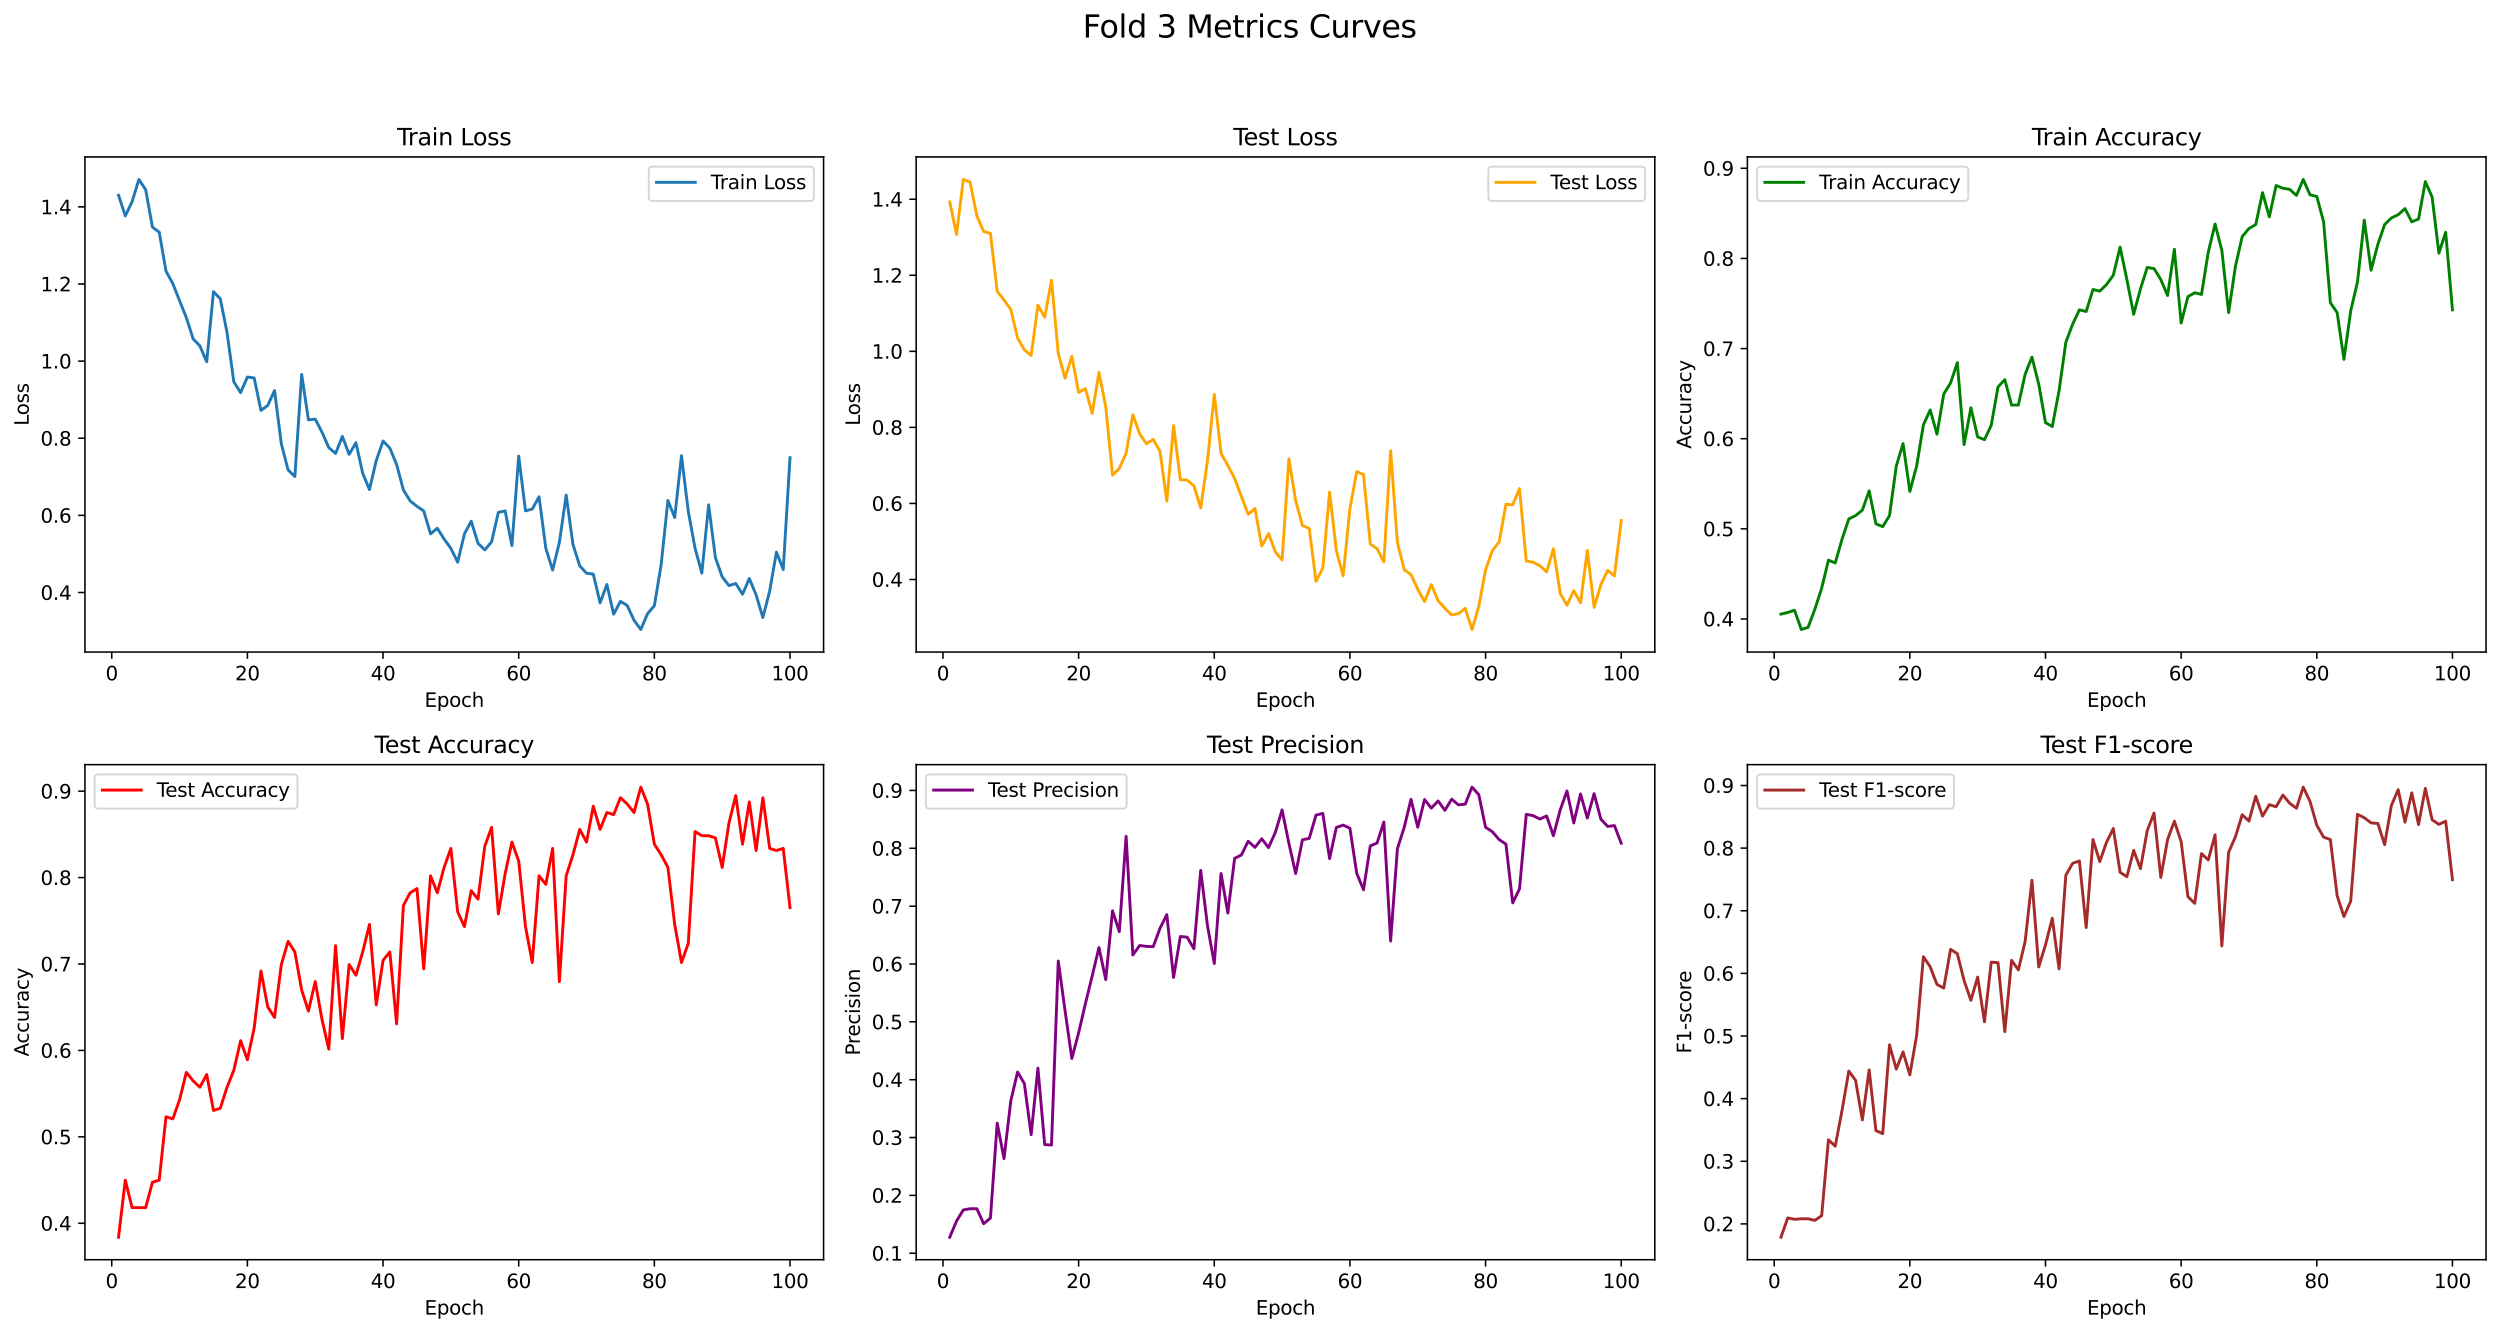 <?xml version="1.0" encoding="utf-8" standalone="no"?>
<!DOCTYPE svg PUBLIC "-//W3C//DTD SVG 1.1//EN"
  "http://www.w3.org/Graphics/SVG/1.1/DTD/svg11.dtd">
<svg xmlns:xlink="http://www.w3.org/1999/xlink" width="1288.461pt" height="686.796pt" viewBox="0 0 1288.461 686.796" xmlns="http://www.w3.org/2000/svg" version="1.1">
 <defs>
  <style type="text/css">*{stroke-linejoin: round; stroke-linecap: butt}</style>
 </defs>
 <g id="figure_1">
  <g id="patch_1">
   <path d="M -0 686.796 
L 1288.461 686.796 
L 1288.461 0 
L -0 0 
z
" style="fill: #ffffff"/>
  </g>
  <g id="axes_1">
   <g id="patch_2">
    <path d="M 43.781 336.04 
L 424.461 336.04 
L 424.461 80.88 
L 43.781 80.88 
z
" style="fill: #ffffff"/>
   </g>
   <g id="matplotlib.axis_1">
    <g id="xtick_1">
     <g id="line2d_1">
      <defs>
       <path id="m1dc42f801d" d="M 0 0 
L 0 3.5 
" style="stroke: #000000; stroke-width: 0.8"/>
      </defs>
      <g>
       <use xlink:href="#m1dc42f801d" x="57.589" y="336.04" style="stroke: #000000; stroke-width: 0.8"/>
      </g>
     </g>
     <g id="text_1">
      <!-- 0 -->
      <g transform="translate(54.408 350.638) scale(0.1 -0.1)">
       <defs>
        <path id="DejaVuSans-30" d="M 2034 4250 
Q 1547 4250 1301 3770 
Q 1056 3291 1056 2328 
Q 1056 1369 1301 889 
Q 1547 409 2034 409 
Q 2525 409 2770 889 
Q 3016 1369 3016 2328 
Q 3016 3291 2770 3770 
Q 2525 4250 2034 4250 
z
M 2034 4750 
Q 2819 4750 3233 4129 
Q 3647 3509 3647 2328 
Q 3647 1150 3233 529 
Q 2819 -91 2034 -91 
Q 1250 -91 836 529 
Q 422 1150 422 2328 
Q 422 3509 836 4129 
Q 1250 4750 2034 4750 
z
" transform="scale(0.016)"/>
       </defs>
       <use xlink:href="#DejaVuSans-30"/>
      </g>
     </g>
    </g>
    <g id="xtick_2">
     <g id="line2d_2">
      <g>
       <use xlink:href="#m1dc42f801d" x="127.503" y="336.04" style="stroke: #000000; stroke-width: 0.8"/>
      </g>
     </g>
     <g id="text_2">
      <!-- 20 -->
      <g transform="translate(121.14 350.638) scale(0.1 -0.1)">
       <defs>
        <path id="DejaVuSans-32" d="M 1228 531 
L 3431 531 
L 3431 0 
L 469 0 
L 469 531 
Q 828 903 1448 1529 
Q 2069 2156 2228 2338 
Q 2531 2678 2651 2914 
Q 2772 3150 2772 3378 
Q 2772 3750 2511 3984 
Q 2250 4219 1831 4219 
Q 1534 4219 1204 4116 
Q 875 4013 500 3803 
L 500 4441 
Q 881 4594 1212 4672 
Q 1544 4750 1819 4750 
Q 2544 4750 2975 4387 
Q 3406 4025 3406 3419 
Q 3406 3131 3298 2873 
Q 3191 2616 2906 2266 
Q 2828 2175 2409 1742 
Q 1991 1309 1228 531 
z
" transform="scale(0.016)"/>
       </defs>
       <use xlink:href="#DejaVuSans-32"/>
       <use xlink:href="#DejaVuSans-30" transform="translate(63.623 0)"/>
      </g>
     </g>
    </g>
    <g id="xtick_3">
     <g id="line2d_3">
      <g>
       <use xlink:href="#m1dc42f801d" x="197.417" y="336.04" style="stroke: #000000; stroke-width: 0.8"/>
      </g>
     </g>
     <g id="text_3">
      <!-- 40 -->
      <g transform="translate(191.054 350.638) scale(0.1 -0.1)">
       <defs>
        <path id="DejaVuSans-34" d="M 2419 4116 
L 825 1625 
L 2419 1625 
L 2419 4116 
z
M 2253 4666 
L 3047 4666 
L 3047 1625 
L 3713 1625 
L 3713 1100 
L 3047 1100 
L 3047 0 
L 2419 0 
L 2419 1100 
L 313 1100 
L 313 1709 
L 2253 4666 
z
" transform="scale(0.016)"/>
       </defs>
       <use xlink:href="#DejaVuSans-34"/>
       <use xlink:href="#DejaVuSans-30" transform="translate(63.623 0)"/>
      </g>
     </g>
    </g>
    <g id="xtick_4">
     <g id="line2d_4">
      <g>
       <use xlink:href="#m1dc42f801d" x="267.33" y="336.04" style="stroke: #000000; stroke-width: 0.8"/>
      </g>
     </g>
     <g id="text_4">
      <!-- 60 -->
      <g transform="translate(260.968 350.638) scale(0.1 -0.1)">
       <defs>
        <path id="DejaVuSans-36" d="M 2113 2584 
Q 1688 2584 1439 2293 
Q 1191 2003 1191 1497 
Q 1191 994 1439 701 
Q 1688 409 2113 409 
Q 2538 409 2786 701 
Q 3034 994 3034 1497 
Q 3034 2003 2786 2293 
Q 2538 2584 2113 2584 
z
M 3366 4563 
L 3366 3988 
Q 3128 4100 2886 4159 
Q 2644 4219 2406 4219 
Q 1781 4219 1451 3797 
Q 1122 3375 1075 2522 
Q 1259 2794 1537 2939 
Q 1816 3084 2150 3084 
Q 2853 3084 3261 2657 
Q 3669 2231 3669 1497 
Q 3669 778 3244 343 
Q 2819 -91 2113 -91 
Q 1303 -91 875 529 
Q 447 1150 447 2328 
Q 447 3434 972 4092 
Q 1497 4750 2381 4750 
Q 2619 4750 2861 4703 
Q 3103 4656 3366 4563 
z
" transform="scale(0.016)"/>
       </defs>
       <use xlink:href="#DejaVuSans-36"/>
       <use xlink:href="#DejaVuSans-30" transform="translate(63.623 0)"/>
      </g>
     </g>
    </g>
    <g id="xtick_5">
     <g id="line2d_5">
      <g>
       <use xlink:href="#m1dc42f801d" x="337.244" y="336.04" style="stroke: #000000; stroke-width: 0.8"/>
      </g>
     </g>
     <g id="text_5">
      <!-- 80 -->
      <g transform="translate(330.881 350.638) scale(0.1 -0.1)">
       <defs>
        <path id="DejaVuSans-38" d="M 2034 2216 
Q 1584 2216 1326 1975 
Q 1069 1734 1069 1313 
Q 1069 891 1326 650 
Q 1584 409 2034 409 
Q 2484 409 2743 651 
Q 3003 894 3003 1313 
Q 3003 1734 2745 1975 
Q 2488 2216 2034 2216 
z
M 1403 2484 
Q 997 2584 770 2862 
Q 544 3141 544 3541 
Q 544 4100 942 4425 
Q 1341 4750 2034 4750 
Q 2731 4750 3128 4425 
Q 3525 4100 3525 3541 
Q 3525 3141 3298 2862 
Q 3072 2584 2669 2484 
Q 3125 2378 3379 2068 
Q 3634 1759 3634 1313 
Q 3634 634 3220 271 
Q 2806 -91 2034 -91 
Q 1263 -91 848 271 
Q 434 634 434 1313 
Q 434 1759 690 2068 
Q 947 2378 1403 2484 
z
M 1172 3481 
Q 1172 3119 1398 2916 
Q 1625 2713 2034 2713 
Q 2441 2713 2670 2916 
Q 2900 3119 2900 3481 
Q 2900 3844 2670 4047 
Q 2441 4250 2034 4250 
Q 1625 4250 1398 4047 
Q 1172 3844 1172 3481 
z
" transform="scale(0.016)"/>
       </defs>
       <use xlink:href="#DejaVuSans-38"/>
       <use xlink:href="#DejaVuSans-30" transform="translate(63.623 0)"/>
      </g>
     </g>
    </g>
    <g id="xtick_6">
     <g id="line2d_6">
      <g>
       <use xlink:href="#m1dc42f801d" x="407.158" y="336.04" style="stroke: #000000; stroke-width: 0.8"/>
      </g>
     </g>
     <g id="text_6">
      <!-- 100 -->
      <g transform="translate(397.614 350.638) scale(0.1 -0.1)">
       <defs>
        <path id="DejaVuSans-31" d="M 794 531 
L 1825 531 
L 1825 4091 
L 703 3866 
L 703 4441 
L 1819 4666 
L 2450 4666 
L 2450 531 
L 3481 531 
L 3481 0 
L 794 0 
L 794 531 
z
" transform="scale(0.016)"/>
       </defs>
       <use xlink:href="#DejaVuSans-31"/>
       <use xlink:href="#DejaVuSans-30" transform="translate(63.623 0)"/>
       <use xlink:href="#DejaVuSans-30" transform="translate(127.246 0)"/>
      </g>
     </g>
    </g>
    <g id="text_7">
     <!-- Epoch -->
     <g transform="translate(218.81 364.317) scale(0.1 -0.1)">
      <defs>
       <path id="DejaVuSans-45" d="M 628 4666 
L 3578 4666 
L 3578 4134 
L 1259 4134 
L 1259 2753 
L 3481 2753 
L 3481 2222 
L 1259 2222 
L 1259 531 
L 3634 531 
L 3634 0 
L 628 0 
L 628 4666 
z
" transform="scale(0.016)"/>
       <path id="DejaVuSans-70" d="M 1159 525 
L 1159 -1331 
L 581 -1331 
L 581 3500 
L 1159 3500 
L 1159 2969 
Q 1341 3281 1617 3432 
Q 1894 3584 2278 3584 
Q 2916 3584 3314 3078 
Q 3713 2572 3713 1747 
Q 3713 922 3314 415 
Q 2916 -91 2278 -91 
Q 1894 -91 1617 61 
Q 1341 213 1159 525 
z
M 3116 1747 
Q 3116 2381 2855 2742 
Q 2594 3103 2138 3103 
Q 1681 3103 1420 2742 
Q 1159 2381 1159 1747 
Q 1159 1113 1420 752 
Q 1681 391 2138 391 
Q 2594 391 2855 752 
Q 3116 1113 3116 1747 
z
" transform="scale(0.016)"/>
       <path id="DejaVuSans-6f" d="M 1959 3097 
Q 1497 3097 1228 2736 
Q 959 2375 959 1747 
Q 959 1119 1226 758 
Q 1494 397 1959 397 
Q 2419 397 2687 759 
Q 2956 1122 2956 1747 
Q 2956 2369 2687 2733 
Q 2419 3097 1959 3097 
z
M 1959 3584 
Q 2709 3584 3137 3096 
Q 3566 2609 3566 1747 
Q 3566 888 3137 398 
Q 2709 -91 1959 -91 
Q 1206 -91 779 398 
Q 353 888 353 1747 
Q 353 2609 779 3096 
Q 1206 3584 1959 3584 
z
" transform="scale(0.016)"/>
       <path id="DejaVuSans-63" d="M 3122 3366 
L 3122 2828 
Q 2878 2963 2633 3030 
Q 2388 3097 2138 3097 
Q 1578 3097 1268 2742 
Q 959 2388 959 1747 
Q 959 1106 1268 751 
Q 1578 397 2138 397 
Q 2388 397 2633 464 
Q 2878 531 3122 666 
L 3122 134 
Q 2881 22 2623 -34 
Q 2366 -91 2075 -91 
Q 1284 -91 818 406 
Q 353 903 353 1747 
Q 353 2603 823 3093 
Q 1294 3584 2113 3584 
Q 2378 3584 2631 3529 
Q 2884 3475 3122 3366 
z
" transform="scale(0.016)"/>
       <path id="DejaVuSans-68" d="M 3513 2113 
L 3513 0 
L 2938 0 
L 2938 2094 
Q 2938 2591 2744 2837 
Q 2550 3084 2163 3084 
Q 1697 3084 1428 2787 
Q 1159 2491 1159 1978 
L 1159 0 
L 581 0 
L 581 4863 
L 1159 4863 
L 1159 2956 
Q 1366 3272 1645 3428 
Q 1925 3584 2291 3584 
Q 2894 3584 3203 3211 
Q 3513 2838 3513 2113 
z
" transform="scale(0.016)"/>
      </defs>
      <use xlink:href="#DejaVuSans-45"/>
      <use xlink:href="#DejaVuSans-70" transform="translate(63.184 0)"/>
      <use xlink:href="#DejaVuSans-6f" transform="translate(126.66 0)"/>
      <use xlink:href="#DejaVuSans-63" transform="translate(187.842 0)"/>
      <use xlink:href="#DejaVuSans-68" transform="translate(242.822 0)"/>
     </g>
    </g>
   </g>
   <g id="matplotlib.axis_2">
    <g id="ytick_1">
     <g id="line2d_7">
      <defs>
       <path id="m9cadc44b46" d="M 0 0 
L -3.5 0 
" style="stroke: #000000; stroke-width: 0.8"/>
      </defs>
      <g>
       <use xlink:href="#m9cadc44b46" x="43.781" y="305.363" style="stroke: #000000; stroke-width: 0.8"/>
      </g>
     </g>
     <g id="text_8">
      <!-- 0.4 -->
      <g transform="translate(20.878 309.163) scale(0.1 -0.1)">
       <defs>
        <path id="DejaVuSans-2e" d="M 684 794 
L 1344 794 
L 1344 0 
L 684 0 
L 684 794 
z
" transform="scale(0.016)"/>
       </defs>
       <use xlink:href="#DejaVuSans-30"/>
       <use xlink:href="#DejaVuSans-2e" transform="translate(63.623 0)"/>
       <use xlink:href="#DejaVuSans-34" transform="translate(95.41 0)"/>
      </g>
     </g>
    </g>
    <g id="ytick_2">
     <g id="line2d_8">
      <g>
       <use xlink:href="#m9cadc44b46" x="43.781" y="265.614" style="stroke: #000000; stroke-width: 0.8"/>
      </g>
     </g>
     <g id="text_9">
      <!-- 0.6 -->
      <g transform="translate(20.878 269.413) scale(0.1 -0.1)">
       <use xlink:href="#DejaVuSans-30"/>
       <use xlink:href="#DejaVuSans-2e" transform="translate(63.623 0)"/>
       <use xlink:href="#DejaVuSans-36" transform="translate(95.41 0)"/>
      </g>
     </g>
    </g>
    <g id="ytick_3">
     <g id="line2d_9">
      <g>
       <use xlink:href="#m9cadc44b46" x="43.781" y="225.865" style="stroke: #000000; stroke-width: 0.8"/>
      </g>
     </g>
     <g id="text_10">
      <!-- 0.8 -->
      <g transform="translate(20.878 229.664) scale(0.1 -0.1)">
       <use xlink:href="#DejaVuSans-30"/>
       <use xlink:href="#DejaVuSans-2e" transform="translate(63.623 0)"/>
       <use xlink:href="#DejaVuSans-38" transform="translate(95.41 0)"/>
      </g>
     </g>
    </g>
    <g id="ytick_4">
     <g id="line2d_10">
      <g>
       <use xlink:href="#m9cadc44b46" x="43.781" y="186.115" style="stroke: #000000; stroke-width: 0.8"/>
      </g>
     </g>
     <g id="text_11">
      <!-- 1.0 -->
      <g transform="translate(20.878 189.914) scale(0.1 -0.1)">
       <use xlink:href="#DejaVuSans-31"/>
       <use xlink:href="#DejaVuSans-2e" transform="translate(63.623 0)"/>
       <use xlink:href="#DejaVuSans-30" transform="translate(95.41 0)"/>
      </g>
     </g>
    </g>
    <g id="ytick_5">
     <g id="line2d_11">
      <g>
       <use xlink:href="#m9cadc44b46" x="43.781" y="146.366" style="stroke: #000000; stroke-width: 0.8"/>
      </g>
     </g>
     <g id="text_12">
      <!-- 1.2 -->
      <g transform="translate(20.878 150.165) scale(0.1 -0.1)">
       <use xlink:href="#DejaVuSans-31"/>
       <use xlink:href="#DejaVuSans-2e" transform="translate(63.623 0)"/>
       <use xlink:href="#DejaVuSans-32" transform="translate(95.41 0)"/>
      </g>
     </g>
    </g>
    <g id="ytick_6">
     <g id="line2d_12">
      <g>
       <use xlink:href="#m9cadc44b46" x="43.781" y="106.616" style="stroke: #000000; stroke-width: 0.8"/>
      </g>
     </g>
     <g id="text_13">
      <!-- 1.4 -->
      <g transform="translate(20.878 110.415) scale(0.1 -0.1)">
       <use xlink:href="#DejaVuSans-31"/>
       <use xlink:href="#DejaVuSans-2e" transform="translate(63.623 0)"/>
       <use xlink:href="#DejaVuSans-34" transform="translate(95.41 0)"/>
      </g>
     </g>
    </g>
    <g id="text_14">
     <!-- Loss -->
     <g transform="translate(14.798 219.427) rotate(-90) scale(0.1 -0.1)">
      <defs>
       <path id="DejaVuSans-4c" d="M 628 4666 
L 1259 4666 
L 1259 531 
L 3531 531 
L 3531 0 
L 628 0 
L 628 4666 
z
" transform="scale(0.016)"/>
       <path id="DejaVuSans-73" d="M 2834 3397 
L 2834 2853 
Q 2591 2978 2328 3040 
Q 2066 3103 1784 3103 
Q 1356 3103 1142 2972 
Q 928 2841 928 2578 
Q 928 2378 1081 2264 
Q 1234 2150 1697 2047 
L 1894 2003 
Q 2506 1872 2764 1633 
Q 3022 1394 3022 966 
Q 3022 478 2636 193 
Q 2250 -91 1575 -91 
Q 1294 -91 989 -36 
Q 684 19 347 128 
L 347 722 
Q 666 556 975 473 
Q 1284 391 1588 391 
Q 1994 391 2212 530 
Q 2431 669 2431 922 
Q 2431 1156 2273 1281 
Q 2116 1406 1581 1522 
L 1381 1569 
Q 847 1681 609 1914 
Q 372 2147 372 2553 
Q 372 3047 722 3315 
Q 1072 3584 1716 3584 
Q 2034 3584 2315 3537 
Q 2597 3491 2834 3397 
z
" transform="scale(0.016)"/>
      </defs>
      <use xlink:href="#DejaVuSans-4c"/>
      <use xlink:href="#DejaVuSans-6f" transform="translate(53.963 0)"/>
      <use xlink:href="#DejaVuSans-73" transform="translate(115.145 0)"/>
      <use xlink:href="#DejaVuSans-73" transform="translate(167.244 0)"/>
     </g>
    </g>
   </g>
   <g id="line2d_13">
    <path d="M 61.085 100.627 
L 64.581 111.263 
L 68.076 103.984 
L 71.572 92.478 
L 75.068 97.753 
L 78.563 117.041 
L 82.059 119.673 
L 85.555 139.733 
L 89.05 146.162 
L 92.546 154.993 
L 96.042 163.713 
L 99.537 174.63 
L 103.033 178.324 
L 106.529 186.429 
L 110.024 150.336 
L 113.52 153.954 
L 117.016 171.419 
L 120.512 196.803 
L 124.007 202.339 
L 127.503 194.312 
L 130.999 194.798 
L 134.494 211.521 
L 137.99 208.963 
L 141.486 201.291 
L 144.981 228.67 
L 148.477 242.207 
L 151.973 245.577 
L 155.468 192.964 
L 158.964 216.39 
L 162.46 216.016 
L 165.955 222.743 
L 169.451 230.698 
L 172.947 233.722 
L 176.442 224.901 
L 179.938 234.152 
L 183.434 228.173 
L 186.93 243.897 
L 190.425 252.325 
L 193.921 237.339 
L 197.417 227.291 
L 200.912 230.926 
L 204.408 239.415 
L 207.904 252.478 
L 211.399 258.192 
L 214.895 260.949 
L 218.391 263.311 
L 221.886 275.145 
L 225.382 272.269 
L 228.878 277.808 
L 232.373 282.624 
L 235.869 289.744 
L 239.365 275.144 
L 242.86 268.622 
L 246.356 280.024 
L 249.852 283.402 
L 253.348 279.262 
L 256.843 264.067 
L 260.339 263.324 
L 263.835 281.162 
L 267.33 235.087 
L 270.826 263.282 
L 274.322 262.36 
L 277.817 256.034 
L 281.313 282.605 
L 284.809 293.813 
L 288.304 279.428 
L 291.8 255.199 
L 295.296 280.586 
L 298.791 291.644 
L 302.287 295.439 
L 305.783 295.898 
L 309.278 310.723 
L 312.774 301.227 
L 316.27 316.542 
L 319.766 309.93 
L 323.261 312.066 
L 326.757 319.635 
L 330.253 324.442 
L 333.748 316.269 
L 337.244 312.195 
L 340.74 291.076 
L 344.235 257.962 
L 347.731 266.697 
L 351.227 234.91 
L 354.722 263.462 
L 358.218 282.539 
L 361.714 295.349 
L 365.209 260.172 
L 368.705 287.374 
L 372.201 297.274 
L 375.696 301.799 
L 379.192 300.74 
L 382.688 306.24 
L 386.184 298.158 
L 389.679 306.618 
L 393.175 318.267 
L 396.671 304.673 
L 400.166 284.549 
L 403.662 293.514 
L 407.158 235.878 
" clip-path="url(#p69941c9e82)" style="fill: none; stroke: #1f77b4; stroke-width: 1.5; stroke-linecap: square"/>
   </g>
   <g id="patch_3">
    <path d="M 43.781 336.04 
L 43.781 80.88 
" style="fill: none; stroke: #000000; stroke-width: 0.8; stroke-linejoin: miter; stroke-linecap: square"/>
   </g>
   <g id="patch_4">
    <path d="M 424.461 336.04 
L 424.461 80.88 
" style="fill: none; stroke: #000000; stroke-width: 0.8; stroke-linejoin: miter; stroke-linecap: square"/>
   </g>
   <g id="patch_5">
    <path d="M 43.781 336.04 
L 424.461 336.04 
" style="fill: none; stroke: #000000; stroke-width: 0.8; stroke-linejoin: miter; stroke-linecap: square"/>
   </g>
   <g id="patch_6">
    <path d="M 43.781 80.88 
L 424.461 80.88 
" style="fill: none; stroke: #000000; stroke-width: 0.8; stroke-linejoin: miter; stroke-linecap: square"/>
   </g>
   <g id="text_15">
    <!-- Train Loss -->
    <g transform="translate(204.661 74.88) scale(0.12 -0.12)">
     <defs>
      <path id="DejaVuSans-54" d="M -19 4666 
L 3928 4666 
L 3928 4134 
L 2272 4134 
L 2272 0 
L 1638 0 
L 1638 4134 
L -19 4134 
L -19 4666 
z
" transform="scale(0.016)"/>
      <path id="DejaVuSans-72" d="M 2631 2963 
Q 2534 3019 2420 3045 
Q 2306 3072 2169 3072 
Q 1681 3072 1420 2755 
Q 1159 2438 1159 1844 
L 1159 0 
L 581 0 
L 581 3500 
L 1159 3500 
L 1159 2956 
Q 1341 3275 1631 3429 
Q 1922 3584 2338 3584 
Q 2397 3584 2469 3576 
Q 2541 3569 2628 3553 
L 2631 2963 
z
" transform="scale(0.016)"/>
      <path id="DejaVuSans-61" d="M 2194 1759 
Q 1497 1759 1228 1600 
Q 959 1441 959 1056 
Q 959 750 1161 570 
Q 1363 391 1709 391 
Q 2188 391 2477 730 
Q 2766 1069 2766 1631 
L 2766 1759 
L 2194 1759 
z
M 3341 1997 
L 3341 0 
L 2766 0 
L 2766 531 
Q 2569 213 2275 61 
Q 1981 -91 1556 -91 
Q 1019 -91 701 211 
Q 384 513 384 1019 
Q 384 1609 779 1909 
Q 1175 2209 1959 2209 
L 2766 2209 
L 2766 2266 
Q 2766 2663 2505 2880 
Q 2244 3097 1772 3097 
Q 1472 3097 1187 3025 
Q 903 2953 641 2809 
L 641 3341 
Q 956 3463 1253 3523 
Q 1550 3584 1831 3584 
Q 2591 3584 2966 3190 
Q 3341 2797 3341 1997 
z
" transform="scale(0.016)"/>
      <path id="DejaVuSans-69" d="M 603 3500 
L 1178 3500 
L 1178 0 
L 603 0 
L 603 3500 
z
M 603 4863 
L 1178 4863 
L 1178 4134 
L 603 4134 
L 603 4863 
z
" transform="scale(0.016)"/>
      <path id="DejaVuSans-6e" d="M 3513 2113 
L 3513 0 
L 2938 0 
L 2938 2094 
Q 2938 2591 2744 2837 
Q 2550 3084 2163 3084 
Q 1697 3084 1428 2787 
Q 1159 2491 1159 1978 
L 1159 0 
L 581 0 
L 581 3500 
L 1159 3500 
L 1159 2956 
Q 1366 3272 1645 3428 
Q 1925 3584 2291 3584 
Q 2894 3584 3203 3211 
Q 3513 2838 3513 2113 
z
" transform="scale(0.016)"/>
      <path id="DejaVuSans-20" transform="scale(0.016)"/>
     </defs>
     <use xlink:href="#DejaVuSans-54"/>
     <use xlink:href="#DejaVuSans-72" transform="translate(46.334 0)"/>
     <use xlink:href="#DejaVuSans-61" transform="translate(87.447 0)"/>
     <use xlink:href="#DejaVuSans-69" transform="translate(148.727 0)"/>
     <use xlink:href="#DejaVuSans-6e" transform="translate(176.51 0)"/>
     <use xlink:href="#DejaVuSans-20" transform="translate(239.889 0)"/>
     <use xlink:href="#DejaVuSans-4c" transform="translate(271.676 0)"/>
     <use xlink:href="#DejaVuSans-6f" transform="translate(325.639 0)"/>
     <use xlink:href="#DejaVuSans-73" transform="translate(386.82 0)"/>
     <use xlink:href="#DejaVuSans-73" transform="translate(438.92 0)"/>
    </g>
   </g>
   <g id="legend_1">
    <g id="patch_7">
     <path d="M 336.361 103.558 
L 417.461 103.558 
Q 419.461 103.558 419.461 101.558 
L 419.461 87.88 
Q 419.461 85.88 417.461 85.88 
L 336.361 85.88 
Q 334.361 85.88 334.361 87.88 
L 334.361 101.558 
Q 334.361 103.558 336.361 103.558 
z
" style="fill: #ffffff; opacity: 0.8; stroke: #cccccc; stroke-linejoin: miter"/>
    </g>
    <g id="line2d_14">
     <path d="M 338.361 93.978 
L 348.361 93.978 
L 358.361 93.978 
" style="fill: none; stroke: #1f77b4; stroke-width: 1.5; stroke-linecap: square"/>
    </g>
    <g id="text_16">
     <!-- Train Loss -->
     <g transform="translate(366.361 97.478) scale(0.1 -0.1)">
      <use xlink:href="#DejaVuSans-54"/>
      <use xlink:href="#DejaVuSans-72" transform="translate(46.334 0)"/>
      <use xlink:href="#DejaVuSans-61" transform="translate(87.447 0)"/>
      <use xlink:href="#DejaVuSans-69" transform="translate(148.727 0)"/>
      <use xlink:href="#DejaVuSans-6e" transform="translate(176.51 0)"/>
      <use xlink:href="#DejaVuSans-20" transform="translate(239.889 0)"/>
      <use xlink:href="#DejaVuSans-4c" transform="translate(271.676 0)"/>
      <use xlink:href="#DejaVuSans-6f" transform="translate(325.639 0)"/>
      <use xlink:href="#DejaVuSans-73" transform="translate(386.82 0)"/>
      <use xlink:href="#DejaVuSans-73" transform="translate(438.92 0)"/>
     </g>
    </g>
   </g>
  </g>
  <g id="axes_2">
   <g id="patch_8">
    <path d="M 472.181 336.04 
L 852.861 336.04 
L 852.861 80.88 
L 472.181 80.88 
z
" style="fill: #ffffff"/>
   </g>
   <g id="matplotlib.axis_3">
    <g id="xtick_7">
     <g id="line2d_15">
      <g>
       <use xlink:href="#m1dc42f801d" x="485.989" y="336.04" style="stroke: #000000; stroke-width: 0.8"/>
      </g>
     </g>
     <g id="text_17">
      <!-- 0 -->
      <g transform="translate(482.808 350.638) scale(0.1 -0.1)">
       <use xlink:href="#DejaVuSans-30"/>
      </g>
     </g>
    </g>
    <g id="xtick_8">
     <g id="line2d_16">
      <g>
       <use xlink:href="#m1dc42f801d" x="555.903" y="336.04" style="stroke: #000000; stroke-width: 0.8"/>
      </g>
     </g>
     <g id="text_18">
      <!-- 20 -->
      <g transform="translate(549.54 350.638) scale(0.1 -0.1)">
       <use xlink:href="#DejaVuSans-32"/>
       <use xlink:href="#DejaVuSans-30" transform="translate(63.623 0)"/>
      </g>
     </g>
    </g>
    <g id="xtick_9">
     <g id="line2d_17">
      <g>
       <use xlink:href="#m1dc42f801d" x="625.817" y="336.04" style="stroke: #000000; stroke-width: 0.8"/>
      </g>
     </g>
     <g id="text_19">
      <!-- 40 -->
      <g transform="translate(619.454 350.638) scale(0.1 -0.1)">
       <use xlink:href="#DejaVuSans-34"/>
       <use xlink:href="#DejaVuSans-30" transform="translate(63.623 0)"/>
      </g>
     </g>
    </g>
    <g id="xtick_10">
     <g id="line2d_18">
      <g>
       <use xlink:href="#m1dc42f801d" x="695.73" y="336.04" style="stroke: #000000; stroke-width: 0.8"/>
      </g>
     </g>
     <g id="text_20">
      <!-- 60 -->
      <g transform="translate(689.368 350.638) scale(0.1 -0.1)">
       <use xlink:href="#DejaVuSans-36"/>
       <use xlink:href="#DejaVuSans-30" transform="translate(63.623 0)"/>
      </g>
     </g>
    </g>
    <g id="xtick_11">
     <g id="line2d_19">
      <g>
       <use xlink:href="#m1dc42f801d" x="765.644" y="336.04" style="stroke: #000000; stroke-width: 0.8"/>
      </g>
     </g>
     <g id="text_21">
      <!-- 80 -->
      <g transform="translate(759.281 350.638) scale(0.1 -0.1)">
       <use xlink:href="#DejaVuSans-38"/>
       <use xlink:href="#DejaVuSans-30" transform="translate(63.623 0)"/>
      </g>
     </g>
    </g>
    <g id="xtick_12">
     <g id="line2d_20">
      <g>
       <use xlink:href="#m1dc42f801d" x="835.558" y="336.04" style="stroke: #000000; stroke-width: 0.8"/>
      </g>
     </g>
     <g id="text_22">
      <!-- 100 -->
      <g transform="translate(826.014 350.638) scale(0.1 -0.1)">
       <use xlink:href="#DejaVuSans-31"/>
       <use xlink:href="#DejaVuSans-30" transform="translate(63.623 0)"/>
       <use xlink:href="#DejaVuSans-30" transform="translate(127.246 0)"/>
      </g>
     </g>
    </g>
    <g id="text_23">
     <!-- Epoch -->
     <g transform="translate(647.21 364.317) scale(0.1 -0.1)">
      <use xlink:href="#DejaVuSans-45"/>
      <use xlink:href="#DejaVuSans-70" transform="translate(63.184 0)"/>
      <use xlink:href="#DejaVuSans-6f" transform="translate(126.66 0)"/>
      <use xlink:href="#DejaVuSans-63" transform="translate(187.842 0)"/>
      <use xlink:href="#DejaVuSans-68" transform="translate(242.822 0)"/>
     </g>
    </g>
   </g>
   <g id="matplotlib.axis_4">
    <g id="ytick_7">
     <g id="line2d_21">
      <g>
       <use xlink:href="#m9cadc44b46" x="472.181" y="298.66" style="stroke: #000000; stroke-width: 0.8"/>
      </g>
     </g>
     <g id="text_24">
      <!-- 0.4 -->
      <g transform="translate(449.278 302.459) scale(0.1 -0.1)">
       <use xlink:href="#DejaVuSans-30"/>
       <use xlink:href="#DejaVuSans-2e" transform="translate(63.623 0)"/>
       <use xlink:href="#DejaVuSans-34" transform="translate(95.41 0)"/>
      </g>
     </g>
    </g>
    <g id="ytick_8">
     <g id="line2d_22">
      <g>
       <use xlink:href="#m9cadc44b46" x="472.181" y="259.463" style="stroke: #000000; stroke-width: 0.8"/>
      </g>
     </g>
     <g id="text_25">
      <!-- 0.6 -->
      <g transform="translate(449.278 263.262) scale(0.1 -0.1)">
       <use xlink:href="#DejaVuSans-30"/>
       <use xlink:href="#DejaVuSans-2e" transform="translate(63.623 0)"/>
       <use xlink:href="#DejaVuSans-36" transform="translate(95.41 0)"/>
      </g>
     </g>
    </g>
    <g id="ytick_9">
     <g id="line2d_23">
      <g>
       <use xlink:href="#m9cadc44b46" x="472.181" y="220.266" style="stroke: #000000; stroke-width: 0.8"/>
      </g>
     </g>
     <g id="text_26">
      <!-- 0.8 -->
      <g transform="translate(449.278 224.065) scale(0.1 -0.1)">
       <use xlink:href="#DejaVuSans-30"/>
       <use xlink:href="#DejaVuSans-2e" transform="translate(63.623 0)"/>
       <use xlink:href="#DejaVuSans-38" transform="translate(95.41 0)"/>
      </g>
     </g>
    </g>
    <g id="ytick_10">
     <g id="line2d_24">
      <g>
       <use xlink:href="#m9cadc44b46" x="472.181" y="181.069" style="stroke: #000000; stroke-width: 0.8"/>
      </g>
     </g>
     <g id="text_27">
      <!-- 1.0 -->
      <g transform="translate(449.278 184.868) scale(0.1 -0.1)">
       <use xlink:href="#DejaVuSans-31"/>
       <use xlink:href="#DejaVuSans-2e" transform="translate(63.623 0)"/>
       <use xlink:href="#DejaVuSans-30" transform="translate(95.41 0)"/>
      </g>
     </g>
    </g>
    <g id="ytick_11">
     <g id="line2d_25">
      <g>
       <use xlink:href="#m9cadc44b46" x="472.181" y="141.872" style="stroke: #000000; stroke-width: 0.8"/>
      </g>
     </g>
     <g id="text_28">
      <!-- 1.2 -->
      <g transform="translate(449.278 145.671) scale(0.1 -0.1)">
       <use xlink:href="#DejaVuSans-31"/>
       <use xlink:href="#DejaVuSans-2e" transform="translate(63.623 0)"/>
       <use xlink:href="#DejaVuSans-32" transform="translate(95.41 0)"/>
      </g>
     </g>
    </g>
    <g id="ytick_12">
     <g id="line2d_26">
      <g>
       <use xlink:href="#m9cadc44b46" x="472.181" y="102.675" style="stroke: #000000; stroke-width: 0.8"/>
      </g>
     </g>
     <g id="text_29">
      <!-- 1.4 -->
      <g transform="translate(449.278 106.474) scale(0.1 -0.1)">
       <use xlink:href="#DejaVuSans-31"/>
       <use xlink:href="#DejaVuSans-2e" transform="translate(63.623 0)"/>
       <use xlink:href="#DejaVuSans-34" transform="translate(95.41 0)"/>
      </g>
     </g>
    </g>
    <g id="text_30">
     <!-- Loss -->
     <g transform="translate(443.198 219.427) rotate(-90) scale(0.1 -0.1)">
      <use xlink:href="#DejaVuSans-4c"/>
      <use xlink:href="#DejaVuSans-6f" transform="translate(53.963 0)"/>
      <use xlink:href="#DejaVuSans-73" transform="translate(115.145 0)"/>
      <use xlink:href="#DejaVuSans-73" transform="translate(167.244 0)"/>
     </g>
    </g>
   </g>
   <g id="line2d_27">
    <path d="M 489.485 104.089 
L 492.981 120.848 
L 496.476 92.478 
L 499.972 93.919 
L 503.468 111.364 
L 506.963 119.273 
L 510.459 120.335 
L 513.955 150.205 
L 517.45 154.56 
L 520.946 159.516 
L 524.442 174.209 
L 527.937 180.331 
L 531.433 183.198 
L 534.929 157.274 
L 538.424 163.524 
L 541.92 144.457 
L 545.416 182.143 
L 548.912 194.918 
L 552.407 183.635 
L 555.903 202.245 
L 559.399 200.274 
L 562.894 213.068 
L 566.39 191.937 
L 569.886 209.668 
L 573.381 244.91 
L 576.877 241.389 
L 580.373 233.588 
L 583.868 213.78 
L 587.364 223.57 
L 590.86 228.743 
L 594.355 226.449 
L 597.851 232.651 
L 601.347 258.309 
L 604.842 219.365 
L 608.338 247.261 
L 611.834 247.434 
L 615.33 250.398 
L 618.825 261.803 
L 622.321 237.389 
L 625.817 203.29 
L 629.312 233.721 
L 632.808 239.85 
L 636.304 246.624 
L 639.799 255.856 
L 643.295 265.064 
L 646.791 262.091 
L 650.286 281.463 
L 653.782 274.959 
L 657.278 284.394 
L 660.773 288.639 
L 664.269 236.471 
L 667.765 258.003 
L 671.26 270.854 
L 674.756 272.391 
L 678.252 299.619 
L 681.748 292.77 
L 685.243 253.634 
L 688.739 283.857 
L 692.235 296.727 
L 695.73 262.082 
L 699.226 243.058 
L 702.722 244.563 
L 706.217 280.339 
L 709.713 282.784 
L 713.209 289.559 
L 716.704 232.303 
L 720.2 279.614 
L 723.696 293.575 
L 727.191 296.091 
L 730.687 303.708 
L 734.183 310.017 
L 737.678 301.317 
L 741.174 309.587 
L 744.67 313.51 
L 748.166 316.914 
L 751.661 316.271 
L 755.157 313.512 
L 758.653 324.442 
L 762.148 312.446 
L 765.644 293.766 
L 769.14 283.739 
L 772.635 279.316 
L 776.131 259.923 
L 779.627 260.152 
L 783.122 251.815 
L 786.618 289.149 
L 790.114 289.739 
L 793.609 291.567 
L 797.105 294.718 
L 800.601 282.867 
L 804.096 305.816 
L 807.592 311.9 
L 811.088 304.393 
L 814.584 310.665 
L 818.079 283.671 
L 821.575 313.044 
L 825.071 301.321 
L 828.566 293.981 
L 832.062 296.834 
L 835.558 268.255 
" clip-path="url(#p7ed475a80e)" style="fill: none; stroke: #ffa500; stroke-width: 1.5; stroke-linecap: square"/>
   </g>
   <g id="patch_9">
    <path d="M 472.181 336.04 
L 472.181 80.88 
" style="fill: none; stroke: #000000; stroke-width: 0.8; stroke-linejoin: miter; stroke-linecap: square"/>
   </g>
   <g id="patch_10">
    <path d="M 852.861 336.04 
L 852.861 80.88 
" style="fill: none; stroke: #000000; stroke-width: 0.8; stroke-linejoin: miter; stroke-linecap: square"/>
   </g>
   <g id="patch_11">
    <path d="M 472.181 336.04 
L 852.861 336.04 
" style="fill: none; stroke: #000000; stroke-width: 0.8; stroke-linejoin: miter; stroke-linecap: square"/>
   </g>
   <g id="patch_12">
    <path d="M 472.181 80.88 
L 852.861 80.88 
" style="fill: none; stroke: #000000; stroke-width: 0.8; stroke-linejoin: miter; stroke-linecap: square"/>
   </g>
   <g id="text_31">
    <!-- Test Loss -->
    <g transform="translate(635.639 74.88) scale(0.12 -0.12)">
     <defs>
      <path id="DejaVuSans-65" d="M 3597 1894 
L 3597 1613 
L 953 1613 
Q 991 1019 1311 708 
Q 1631 397 2203 397 
Q 2534 397 2845 478 
Q 3156 559 3463 722 
L 3463 178 
Q 3153 47 2828 -22 
Q 2503 -91 2169 -91 
Q 1331 -91 842 396 
Q 353 884 353 1716 
Q 353 2575 817 3079 
Q 1281 3584 2069 3584 
Q 2775 3584 3186 3129 
Q 3597 2675 3597 1894 
z
M 3022 2063 
Q 3016 2534 2758 2815 
Q 2500 3097 2075 3097 
Q 1594 3097 1305 2825 
Q 1016 2553 972 2059 
L 3022 2063 
z
" transform="scale(0.016)"/>
      <path id="DejaVuSans-74" d="M 1172 4494 
L 1172 3500 
L 2356 3500 
L 2356 3053 
L 1172 3053 
L 1172 1153 
Q 1172 725 1289 603 
Q 1406 481 1766 481 
L 2356 481 
L 2356 0 
L 1766 0 
Q 1100 0 847 248 
Q 594 497 594 1153 
L 594 3053 
L 172 3053 
L 172 3500 
L 594 3500 
L 594 4494 
L 1172 4494 
z
" transform="scale(0.016)"/>
     </defs>
     <use xlink:href="#DejaVuSans-54"/>
     <use xlink:href="#DejaVuSans-65" transform="translate(44.084 0)"/>
     <use xlink:href="#DejaVuSans-73" transform="translate(105.607 0)"/>
     <use xlink:href="#DejaVuSans-74" transform="translate(157.707 0)"/>
     <use xlink:href="#DejaVuSans-20" transform="translate(196.916 0)"/>
     <use xlink:href="#DejaVuSans-4c" transform="translate(228.703 0)"/>
     <use xlink:href="#DejaVuSans-6f" transform="translate(282.666 0)"/>
     <use xlink:href="#DejaVuSans-73" transform="translate(343.848 0)"/>
     <use xlink:href="#DejaVuSans-73" transform="translate(395.947 0)"/>
    </g>
   </g>
   <g id="legend_2">
    <g id="patch_13">
     <path d="M 769.058 103.558 
L 845.861 103.558 
Q 847.861 103.558 847.861 101.558 
L 847.861 87.88 
Q 847.861 85.88 845.861 85.88 
L 769.058 85.88 
Q 767.058 85.88 767.058 87.88 
L 767.058 101.558 
Q 767.058 103.558 769.058 103.558 
z
" style="fill: #ffffff; opacity: 0.8; stroke: #cccccc; stroke-linejoin: miter"/>
    </g>
    <g id="line2d_28">
     <path d="M 771.058 93.978 
L 781.058 93.978 
L 791.058 93.978 
" style="fill: none; stroke: #ffa500; stroke-width: 1.5; stroke-linecap: square"/>
    </g>
    <g id="text_32">
     <!-- Test Loss -->
     <g transform="translate(799.058 97.478) scale(0.1 -0.1)">
      <use xlink:href="#DejaVuSans-54"/>
      <use xlink:href="#DejaVuSans-65" transform="translate(44.084 0)"/>
      <use xlink:href="#DejaVuSans-73" transform="translate(105.607 0)"/>
      <use xlink:href="#DejaVuSans-74" transform="translate(157.707 0)"/>
      <use xlink:href="#DejaVuSans-20" transform="translate(196.916 0)"/>
      <use xlink:href="#DejaVuSans-4c" transform="translate(228.703 0)"/>
      <use xlink:href="#DejaVuSans-6f" transform="translate(282.666 0)"/>
      <use xlink:href="#DejaVuSans-73" transform="translate(343.848 0)"/>
      <use xlink:href="#DejaVuSans-73" transform="translate(395.947 0)"/>
     </g>
    </g>
   </g>
  </g>
  <g id="axes_3">
   <g id="patch_14">
    <path d="M 900.581 336.04 
L 1281.261 336.04 
L 1281.261 80.88 
L 900.581 80.88 
z
" style="fill: #ffffff"/>
   </g>
   <g id="matplotlib.axis_5">
    <g id="xtick_13">
     <g id="line2d_29">
      <g>
       <use xlink:href="#m1dc42f801d" x="914.389" y="336.04" style="stroke: #000000; stroke-width: 0.8"/>
      </g>
     </g>
     <g id="text_33">
      <!-- 0 -->
      <g transform="translate(911.208 350.638) scale(0.1 -0.1)">
       <use xlink:href="#DejaVuSans-30"/>
      </g>
     </g>
    </g>
    <g id="xtick_14">
     <g id="line2d_30">
      <g>
       <use xlink:href="#m1dc42f801d" x="984.303" y="336.04" style="stroke: #000000; stroke-width: 0.8"/>
      </g>
     </g>
     <g id="text_34">
      <!-- 20 -->
      <g transform="translate(977.94 350.638) scale(0.1 -0.1)">
       <use xlink:href="#DejaVuSans-32"/>
       <use xlink:href="#DejaVuSans-30" transform="translate(63.623 0)"/>
      </g>
     </g>
    </g>
    <g id="xtick_15">
     <g id="line2d_31">
      <g>
       <use xlink:href="#m1dc42f801d" x="1054.217" y="336.04" style="stroke: #000000; stroke-width: 0.8"/>
      </g>
     </g>
     <g id="text_35">
      <!-- 40 -->
      <g transform="translate(1047.854 350.638) scale(0.1 -0.1)">
       <use xlink:href="#DejaVuSans-34"/>
       <use xlink:href="#DejaVuSans-30" transform="translate(63.623 0)"/>
      </g>
     </g>
    </g>
    <g id="xtick_16">
     <g id="line2d_32">
      <g>
       <use xlink:href="#m1dc42f801d" x="1124.13" y="336.04" style="stroke: #000000; stroke-width: 0.8"/>
      </g>
     </g>
     <g id="text_36">
      <!-- 60 -->
      <g transform="translate(1117.768 350.638) scale(0.1 -0.1)">
       <use xlink:href="#DejaVuSans-36"/>
       <use xlink:href="#DejaVuSans-30" transform="translate(63.623 0)"/>
      </g>
     </g>
    </g>
    <g id="xtick_17">
     <g id="line2d_33">
      <g>
       <use xlink:href="#m1dc42f801d" x="1194.044" y="336.04" style="stroke: #000000; stroke-width: 0.8"/>
      </g>
     </g>
     <g id="text_37">
      <!-- 80 -->
      <g transform="translate(1187.681 350.638) scale(0.1 -0.1)">
       <use xlink:href="#DejaVuSans-38"/>
       <use xlink:href="#DejaVuSans-30" transform="translate(63.623 0)"/>
      </g>
     </g>
    </g>
    <g id="xtick_18">
     <g id="line2d_34">
      <g>
       <use xlink:href="#m1dc42f801d" x="1263.958" y="336.04" style="stroke: #000000; stroke-width: 0.8"/>
      </g>
     </g>
     <g id="text_38">
      <!-- 100 -->
      <g transform="translate(1254.414 350.638) scale(0.1 -0.1)">
       <use xlink:href="#DejaVuSans-31"/>
       <use xlink:href="#DejaVuSans-30" transform="translate(63.623 0)"/>
       <use xlink:href="#DejaVuSans-30" transform="translate(127.246 0)"/>
      </g>
     </g>
    </g>
    <g id="text_39">
     <!-- Epoch -->
     <g transform="translate(1075.61 364.317) scale(0.1 -0.1)">
      <use xlink:href="#DejaVuSans-45"/>
      <use xlink:href="#DejaVuSans-70" transform="translate(63.184 0)"/>
      <use xlink:href="#DejaVuSans-6f" transform="translate(126.66 0)"/>
      <use xlink:href="#DejaVuSans-63" transform="translate(187.842 0)"/>
      <use xlink:href="#DejaVuSans-68" transform="translate(242.822 0)"/>
     </g>
    </g>
   </g>
   <g id="matplotlib.axis_6">
    <g id="ytick_13">
     <g id="line2d_35">
      <g>
       <use xlink:href="#m9cadc44b46" x="900.581" y="318.997" style="stroke: #000000; stroke-width: 0.8"/>
      </g>
     </g>
     <g id="text_40">
      <!-- 0.4 -->
      <g transform="translate(877.678 322.796) scale(0.1 -0.1)">
       <use xlink:href="#DejaVuSans-30"/>
       <use xlink:href="#DejaVuSans-2e" transform="translate(63.623 0)"/>
       <use xlink:href="#DejaVuSans-34" transform="translate(95.41 0)"/>
      </g>
     </g>
    </g>
    <g id="ytick_14">
     <g id="line2d_36">
      <g>
       <use xlink:href="#m9cadc44b46" x="900.581" y="272.548" style="stroke: #000000; stroke-width: 0.8"/>
      </g>
     </g>
     <g id="text_41">
      <!-- 0.5 -->
      <g transform="translate(877.678 276.347) scale(0.1 -0.1)">
       <defs>
        <path id="DejaVuSans-35" d="M 691 4666 
L 3169 4666 
L 3169 4134 
L 1269 4134 
L 1269 2991 
Q 1406 3038 1543 3061 
Q 1681 3084 1819 3084 
Q 2600 3084 3056 2656 
Q 3513 2228 3513 1497 
Q 3513 744 3044 326 
Q 2575 -91 1722 -91 
Q 1428 -91 1123 -41 
Q 819 9 494 109 
L 494 744 
Q 775 591 1075 516 
Q 1375 441 1709 441 
Q 2250 441 2565 725 
Q 2881 1009 2881 1497 
Q 2881 1984 2565 2268 
Q 2250 2553 1709 2553 
Q 1456 2553 1204 2497 
Q 953 2441 691 2322 
L 691 4666 
z
" transform="scale(0.016)"/>
       </defs>
       <use xlink:href="#DejaVuSans-30"/>
       <use xlink:href="#DejaVuSans-2e" transform="translate(63.623 0)"/>
       <use xlink:href="#DejaVuSans-35" transform="translate(95.41 0)"/>
      </g>
     </g>
    </g>
    <g id="ytick_15">
     <g id="line2d_37">
      <g>
       <use xlink:href="#m9cadc44b46" x="900.581" y="226.098" style="stroke: #000000; stroke-width: 0.8"/>
      </g>
     </g>
     <g id="text_42">
      <!-- 0.6 -->
      <g transform="translate(877.678 229.898) scale(0.1 -0.1)">
       <use xlink:href="#DejaVuSans-30"/>
       <use xlink:href="#DejaVuSans-2e" transform="translate(63.623 0)"/>
       <use xlink:href="#DejaVuSans-36" transform="translate(95.41 0)"/>
      </g>
     </g>
    </g>
    <g id="ytick_16">
     <g id="line2d_38">
      <g>
       <use xlink:href="#m9cadc44b46" x="900.581" y="179.649" style="stroke: #000000; stroke-width: 0.8"/>
      </g>
     </g>
     <g id="text_43">
      <!-- 0.7 -->
      <g transform="translate(877.678 183.448) scale(0.1 -0.1)">
       <defs>
        <path id="DejaVuSans-37" d="M 525 4666 
L 3525 4666 
L 3525 4397 
L 1831 0 
L 1172 0 
L 2766 4134 
L 525 4134 
L 525 4666 
z
" transform="scale(0.016)"/>
       </defs>
       <use xlink:href="#DejaVuSans-30"/>
       <use xlink:href="#DejaVuSans-2e" transform="translate(63.623 0)"/>
       <use xlink:href="#DejaVuSans-37" transform="translate(95.41 0)"/>
      </g>
     </g>
    </g>
    <g id="ytick_17">
     <g id="line2d_39">
      <g>
       <use xlink:href="#m9cadc44b46" x="900.581" y="133.199" style="stroke: #000000; stroke-width: 0.8"/>
      </g>
     </g>
     <g id="text_44">
      <!-- 0.8 -->
      <g transform="translate(877.678 136.999) scale(0.1 -0.1)">
       <use xlink:href="#DejaVuSans-30"/>
       <use xlink:href="#DejaVuSans-2e" transform="translate(63.623 0)"/>
       <use xlink:href="#DejaVuSans-38" transform="translate(95.41 0)"/>
      </g>
     </g>
    </g>
    <g id="ytick_18">
     <g id="line2d_40">
      <g>
       <use xlink:href="#m9cadc44b46" x="900.581" y="86.75" style="stroke: #000000; stroke-width: 0.8"/>
      </g>
     </g>
     <g id="text_45">
      <!-- 0.9 -->
      <g transform="translate(877.678 90.549) scale(0.1 -0.1)">
       <defs>
        <path id="DejaVuSans-39" d="M 703 97 
L 703 672 
Q 941 559 1184 500 
Q 1428 441 1663 441 
Q 2288 441 2617 861 
Q 2947 1281 2994 2138 
Q 2813 1869 2534 1725 
Q 2256 1581 1919 1581 
Q 1219 1581 811 2004 
Q 403 2428 403 3163 
Q 403 3881 828 4315 
Q 1253 4750 1959 4750 
Q 2769 4750 3195 4129 
Q 3622 3509 3622 2328 
Q 3622 1225 3098 567 
Q 2575 -91 1691 -91 
Q 1453 -91 1209 -44 
Q 966 3 703 97 
z
M 1959 2075 
Q 2384 2075 2632 2365 
Q 2881 2656 2881 3163 
Q 2881 3666 2632 3958 
Q 2384 4250 1959 4250 
Q 1534 4250 1286 3958 
Q 1038 3666 1038 3163 
Q 1038 2656 1286 2365 
Q 1534 2075 1959 2075 
z
" transform="scale(0.016)"/>
       </defs>
       <use xlink:href="#DejaVuSans-30"/>
       <use xlink:href="#DejaVuSans-2e" transform="translate(63.623 0)"/>
       <use xlink:href="#DejaVuSans-39" transform="translate(95.41 0)"/>
      </g>
     </g>
    </g>
    <g id="text_46">
     <!-- Accuracy -->
     <g transform="translate(871.598 231.288) rotate(-90) scale(0.1 -0.1)">
      <defs>
       <path id="DejaVuSans-41" d="M 2188 4044 
L 1331 1722 
L 3047 1722 
L 2188 4044 
z
M 1831 4666 
L 2547 4666 
L 4325 0 
L 3669 0 
L 3244 1197 
L 1141 1197 
L 716 0 
L 50 0 
L 1831 4666 
z
" transform="scale(0.016)"/>
       <path id="DejaVuSans-75" d="M 544 1381 
L 544 3500 
L 1119 3500 
L 1119 1403 
Q 1119 906 1312 657 
Q 1506 409 1894 409 
Q 2359 409 2629 706 
Q 2900 1003 2900 1516 
L 2900 3500 
L 3475 3500 
L 3475 0 
L 2900 0 
L 2900 538 
Q 2691 219 2414 64 
Q 2138 -91 1772 -91 
Q 1169 -91 856 284 
Q 544 659 544 1381 
z
M 1991 3584 
L 1991 3584 
z
" transform="scale(0.016)"/>
       <path id="DejaVuSans-79" d="M 2059 -325 
Q 1816 -950 1584 -1140 
Q 1353 -1331 966 -1331 
L 506 -1331 
L 506 -850 
L 844 -850 
Q 1081 -850 1212 -737 
Q 1344 -625 1503 -206 
L 1606 56 
L 191 3500 
L 800 3500 
L 1894 763 
L 2988 3500 
L 3597 3500 
L 2059 -325 
z
" transform="scale(0.016)"/>
      </defs>
      <use xlink:href="#DejaVuSans-41"/>
      <use xlink:href="#DejaVuSans-63" transform="translate(66.658 0)"/>
      <use xlink:href="#DejaVuSans-63" transform="translate(121.639 0)"/>
      <use xlink:href="#DejaVuSans-75" transform="translate(176.619 0)"/>
      <use xlink:href="#DejaVuSans-72" transform="translate(239.998 0)"/>
      <use xlink:href="#DejaVuSans-61" transform="translate(281.111 0)"/>
      <use xlink:href="#DejaVuSans-63" transform="translate(342.391 0)"/>
      <use xlink:href="#DejaVuSans-79" transform="translate(397.371 0)"/>
     </g>
    </g>
   </g>
   <g id="line2d_41">
    <path d="M 917.885 316.502 
L 921.381 315.651 
L 924.876 314.517 
L 928.372 324.442 
L 931.868 323.308 
L 935.363 313.95 
L 938.859 303.174 
L 942.355 288.711 
L 945.85 290.129 
L 949.346 277.936 
L 952.842 267.443 
L 956.337 265.742 
L 959.833 262.906 
L 963.329 252.981 
L 966.824 269.996 
L 970.32 271.413 
L 973.816 265.742 
L 977.312 240.22 
L 980.807 228.594 
L 984.303 253.265 
L 987.799 240.22 
L 991.294 218.952 
L 994.79 211.296 
L 998.286 223.773 
L 1001.781 203.072 
L 1005.277 197.401 
L 1008.773 186.908 
L 1012.268 229.161 
L 1015.764 210.161 
L 1019.26 225.191 
L 1022.755 226.609 
L 1026.251 219.236 
L 1029.747 199.386 
L 1033.242 195.699 
L 1036.738 208.744 
L 1040.234 208.744 
L 1043.73 192.863 
L 1047.225 184.073 
L 1050.721 197.968 
L 1054.217 217.818 
L 1057.712 219.803 
L 1061.208 201.371 
L 1064.704 176.416 
L 1068.199 167.058 
L 1071.695 159.685 
L 1075.191 160.536 
L 1078.686 149.193 
L 1082.182 150.044 
L 1085.678 146.641 
L 1089.173 141.82 
L 1092.669 127.358 
L 1096.165 144.089 
L 1099.66 161.954 
L 1103.156 148.909 
L 1106.652 137.85 
L 1110.148 138.417 
L 1113.643 144.089 
L 1117.139 152.312 
L 1120.635 128.492 
L 1124.13 166.491 
L 1127.626 152.879 
L 1131.122 150.894 
L 1134.617 151.745 
L 1138.113 129.91 
L 1141.609 115.448 
L 1145.104 129.059 
L 1148.6 161.103 
L 1152.096 137.283 
L 1155.591 121.97 
L 1159.087 117.716 
L 1162.583 115.731 
L 1166.078 99.284 
L 1169.574 111.761 
L 1173.07 95.597 
L 1176.566 97.015 
L 1180.061 97.583 
L 1183.557 100.702 
L 1187.053 92.478 
L 1190.548 100.418 
L 1194.044 101.269 
L 1197.54 114.313 
L 1201.035 155.999 
L 1204.531 161.103 
L 1208.027 185.207 
L 1211.522 160.252 
L 1215.018 145.223 
L 1218.514 113.463 
L 1222.009 139.268 
L 1225.505 125.94 
L 1229.001 115.731 
L 1232.496 112.328 
L 1235.992 110.627 
L 1239.488 107.508 
L 1242.984 114.313 
L 1246.479 112.896 
L 1249.975 93.612 
L 1253.471 101.553 
L 1256.966 130.477 
L 1260.462 119.701 
L 1263.958 159.685 
" clip-path="url(#p7f496e50d3)" style="fill: none; stroke: #008000; stroke-width: 1.5; stroke-linecap: square"/>
   </g>
   <g id="patch_15">
    <path d="M 900.581 336.04 
L 900.581 80.88 
" style="fill: none; stroke: #000000; stroke-width: 0.8; stroke-linejoin: miter; stroke-linecap: square"/>
   </g>
   <g id="patch_16">
    <path d="M 1281.261 336.04 
L 1281.261 80.88 
" style="fill: none; stroke: #000000; stroke-width: 0.8; stroke-linejoin: miter; stroke-linecap: square"/>
   </g>
   <g id="patch_17">
    <path d="M 900.581 336.04 
L 1281.261 336.04 
" style="fill: none; stroke: #000000; stroke-width: 0.8; stroke-linejoin: miter; stroke-linecap: square"/>
   </g>
   <g id="patch_18">
    <path d="M 900.581 80.88 
L 1281.261 80.88 
" style="fill: none; stroke: #000000; stroke-width: 0.8; stroke-linejoin: miter; stroke-linecap: square"/>
   </g>
   <g id="text_47">
    <!-- Train Accuracy -->
    <g transform="translate(1047.228 74.88) scale(0.12 -0.12)">
     <use xlink:href="#DejaVuSans-54"/>
     <use xlink:href="#DejaVuSans-72" transform="translate(46.334 0)"/>
     <use xlink:href="#DejaVuSans-61" transform="translate(87.447 0)"/>
     <use xlink:href="#DejaVuSans-69" transform="translate(148.727 0)"/>
     <use xlink:href="#DejaVuSans-6e" transform="translate(176.51 0)"/>
     <use xlink:href="#DejaVuSans-20" transform="translate(239.889 0)"/>
     <use xlink:href="#DejaVuSans-41" transform="translate(271.676 0)"/>
     <use xlink:href="#DejaVuSans-63" transform="translate(338.334 0)"/>
     <use xlink:href="#DejaVuSans-63" transform="translate(393.314 0)"/>
     <use xlink:href="#DejaVuSans-75" transform="translate(448.295 0)"/>
     <use xlink:href="#DejaVuSans-72" transform="translate(511.674 0)"/>
     <use xlink:href="#DejaVuSans-61" transform="translate(552.787 0)"/>
     <use xlink:href="#DejaVuSans-63" transform="translate(614.066 0)"/>
     <use xlink:href="#DejaVuSans-79" transform="translate(669.047 0)"/>
    </g>
   </g>
   <g id="legend_3">
    <g id="patch_19">
     <path d="M 907.581 103.558 
L 1012.403 103.558 
Q 1014.403 103.558 1014.403 101.558 
L 1014.403 87.88 
Q 1014.403 85.88 1012.403 85.88 
L 907.581 85.88 
Q 905.581 85.88 905.581 87.88 
L 905.581 101.558 
Q 905.581 103.558 907.581 103.558 
z
" style="fill: #ffffff; opacity: 0.8; stroke: #cccccc; stroke-linejoin: miter"/>
    </g>
    <g id="line2d_42">
     <path d="M 909.581 93.978 
L 919.581 93.978 
L 929.581 93.978 
" style="fill: none; stroke: #008000; stroke-width: 1.5; stroke-linecap: square"/>
    </g>
    <g id="text_48">
     <!-- Train Accuracy -->
     <g transform="translate(937.581 97.478) scale(0.1 -0.1)">
      <use xlink:href="#DejaVuSans-54"/>
      <use xlink:href="#DejaVuSans-72" transform="translate(46.334 0)"/>
      <use xlink:href="#DejaVuSans-61" transform="translate(87.447 0)"/>
      <use xlink:href="#DejaVuSans-69" transform="translate(148.727 0)"/>
      <use xlink:href="#DejaVuSans-6e" transform="translate(176.51 0)"/>
      <use xlink:href="#DejaVuSans-20" transform="translate(239.889 0)"/>
      <use xlink:href="#DejaVuSans-41" transform="translate(271.676 0)"/>
      <use xlink:href="#DejaVuSans-63" transform="translate(338.334 0)"/>
      <use xlink:href="#DejaVuSans-63" transform="translate(393.314 0)"/>
      <use xlink:href="#DejaVuSans-75" transform="translate(448.295 0)"/>
      <use xlink:href="#DejaVuSans-72" transform="translate(511.674 0)"/>
      <use xlink:href="#DejaVuSans-61" transform="translate(552.787 0)"/>
      <use xlink:href="#DejaVuSans-63" transform="translate(614.066 0)"/>
      <use xlink:href="#DejaVuSans-79" transform="translate(669.047 0)"/>
     </g>
    </g>
   </g>
  </g>
  <g id="axes_4">
   <g id="patch_20">
    <path d="M 43.781 649.24 
L 424.461 649.24 
L 424.461 394.08 
L 43.781 394.08 
z
" style="fill: #ffffff"/>
   </g>
   <g id="matplotlib.axis_7">
    <g id="xtick_19">
     <g id="line2d_43">
      <g>
       <use xlink:href="#m1dc42f801d" x="57.589" y="649.24" style="stroke: #000000; stroke-width: 0.8"/>
      </g>
     </g>
     <g id="text_49">
      <!-- 0 -->
      <g transform="translate(54.408 663.838) scale(0.1 -0.1)">
       <use xlink:href="#DejaVuSans-30"/>
      </g>
     </g>
    </g>
    <g id="xtick_20">
     <g id="line2d_44">
      <g>
       <use xlink:href="#m1dc42f801d" x="127.503" y="649.24" style="stroke: #000000; stroke-width: 0.8"/>
      </g>
     </g>
     <g id="text_50">
      <!-- 20 -->
      <g transform="translate(121.14 663.838) scale(0.1 -0.1)">
       <use xlink:href="#DejaVuSans-32"/>
       <use xlink:href="#DejaVuSans-30" transform="translate(63.623 0)"/>
      </g>
     </g>
    </g>
    <g id="xtick_21">
     <g id="line2d_45">
      <g>
       <use xlink:href="#m1dc42f801d" x="197.417" y="649.24" style="stroke: #000000; stroke-width: 0.8"/>
      </g>
     </g>
     <g id="text_51">
      <!-- 40 -->
      <g transform="translate(191.054 663.838) scale(0.1 -0.1)">
       <use xlink:href="#DejaVuSans-34"/>
       <use xlink:href="#DejaVuSans-30" transform="translate(63.623 0)"/>
      </g>
     </g>
    </g>
    <g id="xtick_22">
     <g id="line2d_46">
      <g>
       <use xlink:href="#m1dc42f801d" x="267.33" y="649.24" style="stroke: #000000; stroke-width: 0.8"/>
      </g>
     </g>
     <g id="text_52">
      <!-- 60 -->
      <g transform="translate(260.968 663.838) scale(0.1 -0.1)">
       <use xlink:href="#DejaVuSans-36"/>
       <use xlink:href="#DejaVuSans-30" transform="translate(63.623 0)"/>
      </g>
     </g>
    </g>
    <g id="xtick_23">
     <g id="line2d_47">
      <g>
       <use xlink:href="#m1dc42f801d" x="337.244" y="649.24" style="stroke: #000000; stroke-width: 0.8"/>
      </g>
     </g>
     <g id="text_53">
      <!-- 80 -->
      <g transform="translate(330.881 663.838) scale(0.1 -0.1)">
       <use xlink:href="#DejaVuSans-38"/>
       <use xlink:href="#DejaVuSans-30" transform="translate(63.623 0)"/>
      </g>
     </g>
    </g>
    <g id="xtick_24">
     <g id="line2d_48">
      <g>
       <use xlink:href="#m1dc42f801d" x="407.158" y="649.24" style="stroke: #000000; stroke-width: 0.8"/>
      </g>
     </g>
     <g id="text_54">
      <!-- 100 -->
      <g transform="translate(397.614 663.838) scale(0.1 -0.1)">
       <use xlink:href="#DejaVuSans-31"/>
       <use xlink:href="#DejaVuSans-30" transform="translate(63.623 0)"/>
       <use xlink:href="#DejaVuSans-30" transform="translate(127.246 0)"/>
      </g>
     </g>
    </g>
    <g id="text_55">
     <!-- Epoch -->
     <g transform="translate(218.81 677.517) scale(0.1 -0.1)">
      <use xlink:href="#DejaVuSans-45"/>
      <use xlink:href="#DejaVuSans-70" transform="translate(63.184 0)"/>
      <use xlink:href="#DejaVuSans-6f" transform="translate(126.66 0)"/>
      <use xlink:href="#DejaVuSans-63" transform="translate(187.842 0)"/>
      <use xlink:href="#DejaVuSans-68" transform="translate(242.822 0)"/>
     </g>
    </g>
   </g>
   <g id="matplotlib.axis_8">
    <g id="ytick_19">
     <g id="line2d_49">
      <g>
       <use xlink:href="#m9cadc44b46" x="43.781" y="630.454" style="stroke: #000000; stroke-width: 0.8"/>
      </g>
     </g>
     <g id="text_56">
      <!-- 0.4 -->
      <g transform="translate(20.878 634.253) scale(0.1 -0.1)">
       <use xlink:href="#DejaVuSans-30"/>
       <use xlink:href="#DejaVuSans-2e" transform="translate(63.623 0)"/>
       <use xlink:href="#DejaVuSans-34" transform="translate(95.41 0)"/>
      </g>
     </g>
    </g>
    <g id="ytick_20">
     <g id="line2d_50">
      <g>
       <use xlink:href="#m9cadc44b46" x="43.781" y="585.913" style="stroke: #000000; stroke-width: 0.8"/>
      </g>
     </g>
     <g id="text_57">
      <!-- 0.5 -->
      <g transform="translate(20.878 589.712) scale(0.1 -0.1)">
       <use xlink:href="#DejaVuSans-30"/>
       <use xlink:href="#DejaVuSans-2e" transform="translate(63.623 0)"/>
       <use xlink:href="#DejaVuSans-35" transform="translate(95.41 0)"/>
      </g>
     </g>
    </g>
    <g id="ytick_21">
     <g id="line2d_51">
      <g>
       <use xlink:href="#m9cadc44b46" x="43.781" y="541.371" style="stroke: #000000; stroke-width: 0.8"/>
      </g>
     </g>
     <g id="text_58">
      <!-- 0.6 -->
      <g transform="translate(20.878 545.171) scale(0.1 -0.1)">
       <use xlink:href="#DejaVuSans-30"/>
       <use xlink:href="#DejaVuSans-2e" transform="translate(63.623 0)"/>
       <use xlink:href="#DejaVuSans-36" transform="translate(95.41 0)"/>
      </g>
     </g>
    </g>
    <g id="ytick_22">
     <g id="line2d_52">
      <g>
       <use xlink:href="#m9cadc44b46" x="43.781" y="496.83" style="stroke: #000000; stroke-width: 0.8"/>
      </g>
     </g>
     <g id="text_59">
      <!-- 0.7 -->
      <g transform="translate(20.878 500.629) scale(0.1 -0.1)">
       <use xlink:href="#DejaVuSans-30"/>
       <use xlink:href="#DejaVuSans-2e" transform="translate(63.623 0)"/>
       <use xlink:href="#DejaVuSans-37" transform="translate(95.41 0)"/>
      </g>
     </g>
    </g>
    <g id="ytick_23">
     <g id="line2d_53">
      <g>
       <use xlink:href="#m9cadc44b46" x="43.781" y="452.289" style="stroke: #000000; stroke-width: 0.8"/>
      </g>
     </g>
     <g id="text_60">
      <!-- 0.8 -->
      <g transform="translate(20.878 456.088) scale(0.1 -0.1)">
       <use xlink:href="#DejaVuSans-30"/>
       <use xlink:href="#DejaVuSans-2e" transform="translate(63.623 0)"/>
       <use xlink:href="#DejaVuSans-38" transform="translate(95.41 0)"/>
      </g>
     </g>
    </g>
    <g id="ytick_24">
     <g id="line2d_54">
      <g>
       <use xlink:href="#m9cadc44b46" x="43.781" y="407.747" style="stroke: #000000; stroke-width: 0.8"/>
      </g>
     </g>
     <g id="text_61">
      <!-- 0.9 -->
      <g transform="translate(20.878 411.547) scale(0.1 -0.1)">
       <use xlink:href="#DejaVuSans-30"/>
       <use xlink:href="#DejaVuSans-2e" transform="translate(63.623 0)"/>
       <use xlink:href="#DejaVuSans-39" transform="translate(95.41 0)"/>
      </g>
     </g>
    </g>
    <g id="text_62">
     <!-- Accuracy -->
     <g transform="translate(14.798 544.488) rotate(-90) scale(0.1 -0.1)">
      <use xlink:href="#DejaVuSans-41"/>
      <use xlink:href="#DejaVuSans-63" transform="translate(66.658 0)"/>
      <use xlink:href="#DejaVuSans-63" transform="translate(121.639 0)"/>
      <use xlink:href="#DejaVuSans-75" transform="translate(176.619 0)"/>
      <use xlink:href="#DejaVuSans-72" transform="translate(239.998 0)"/>
      <use xlink:href="#DejaVuSans-61" transform="translate(281.111 0)"/>
      <use xlink:href="#DejaVuSans-63" transform="translate(342.391 0)"/>
      <use xlink:href="#DejaVuSans-79" transform="translate(397.371 0)"/>
     </g>
    </g>
   </g>
   <g id="line2d_55">
    <path d="M 61.085 637.642 
L 64.581 608.238 
L 68.076 622.395 
L 71.572 622.395 
L 75.068 622.395 
L 78.563 609.327 
L 82.059 608.238 
L 85.555 575.567 
L 89.05 576.656 
L 92.546 566.855 
L 96.042 552.697 
L 99.537 557.054 
L 103.033 560.321 
L 106.529 553.786 
L 110.024 572.3 
L 113.52 571.211 
L 117.016 560.321 
L 120.512 551.608 
L 124.007 536.362 
L 127.503 546.163 
L 130.999 529.828 
L 134.494 500.424 
L 137.99 518.937 
L 141.486 524.383 
L 144.981 497.157 
L 148.477 485.177 
L 151.973 490.623 
L 155.468 510.225 
L 158.964 521.115 
L 162.46 505.869 
L 165.955 525.472 
L 169.451 540.718 
L 172.947 487.356 
L 176.442 535.273 
L 179.938 497.157 
L 183.434 502.602 
L 186.93 490.623 
L 190.425 476.465 
L 193.921 517.848 
L 197.417 494.979 
L 200.912 490.623 
L 204.408 527.65 
L 207.904 466.664 
L 211.399 460.13 
L 214.895 457.952 
L 218.391 499.335 
L 221.886 451.417 
L 225.382 460.13 
L 228.878 447.061 
L 232.373 437.26 
L 235.869 469.931 
L 239.365 477.554 
L 242.86 459.041 
L 246.356 463.397 
L 249.852 436.171 
L 253.348 426.37 
L 256.843 471.02 
L 260.339 450.328 
L 263.835 433.993 
L 267.33 443.794 
L 270.826 477.554 
L 274.322 496.068 
L 277.817 451.417 
L 281.313 455.774 
L 284.809 437.26 
L 288.304 505.869 
L 291.8 451.417 
L 295.296 440.527 
L 298.791 427.459 
L 302.287 433.993 
L 305.783 415.479 
L 309.278 427.459 
L 312.774 418.747 
L 316.27 419.836 
L 319.766 411.123 
L 323.261 414.39 
L 326.757 418.747 
L 330.253 405.678 
L 333.748 414.39 
L 337.244 435.082 
L 340.74 440.527 
L 344.235 447.061 
L 347.731 476.465 
L 351.227 496.068 
L 354.722 486.266 
L 358.218 428.548 
L 361.714 430.726 
L 365.209 430.726 
L 368.705 431.815 
L 372.201 447.061 
L 375.696 424.192 
L 379.192 410.034 
L 382.688 435.082 
L 386.184 413.301 
L 389.679 438.349 
L 393.175 411.123 
L 396.671 437.26 
L 400.166 438.349 
L 403.662 437.26 
L 407.158 467.753 
" clip-path="url(#p612ea55468)" style="fill: none; stroke: #ff0000; stroke-width: 1.5; stroke-linecap: square"/>
   </g>
   <g id="patch_21">
    <path d="M 43.781 649.24 
L 43.781 394.08 
" style="fill: none; stroke: #000000; stroke-width: 0.8; stroke-linejoin: miter; stroke-linecap: square"/>
   </g>
   <g id="patch_22">
    <path d="M 424.461 649.24 
L 424.461 394.08 
" style="fill: none; stroke: #000000; stroke-width: 0.8; stroke-linejoin: miter; stroke-linecap: square"/>
   </g>
   <g id="patch_23">
    <path d="M 43.781 649.24 
L 424.461 649.24 
" style="fill: none; stroke: #000000; stroke-width: 0.8; stroke-linejoin: miter; stroke-linecap: square"/>
   </g>
   <g id="patch_24">
    <path d="M 43.781 394.08 
L 424.461 394.08 
" style="fill: none; stroke: #000000; stroke-width: 0.8; stroke-linejoin: miter; stroke-linecap: square"/>
   </g>
   <g id="text_63">
    <!-- Test Accuracy -->
    <g transform="translate(193.006 388.08) scale(0.12 -0.12)">
     <use xlink:href="#DejaVuSans-54"/>
     <use xlink:href="#DejaVuSans-65" transform="translate(44.084 0)"/>
     <use xlink:href="#DejaVuSans-73" transform="translate(105.607 0)"/>
     <use xlink:href="#DejaVuSans-74" transform="translate(157.707 0)"/>
     <use xlink:href="#DejaVuSans-20" transform="translate(196.916 0)"/>
     <use xlink:href="#DejaVuSans-41" transform="translate(228.703 0)"/>
     <use xlink:href="#DejaVuSans-63" transform="translate(295.361 0)"/>
     <use xlink:href="#DejaVuSans-63" transform="translate(350.342 0)"/>
     <use xlink:href="#DejaVuSans-75" transform="translate(405.322 0)"/>
     <use xlink:href="#DejaVuSans-72" transform="translate(468.701 0)"/>
     <use xlink:href="#DejaVuSans-61" transform="translate(509.814 0)"/>
     <use xlink:href="#DejaVuSans-63" transform="translate(571.094 0)"/>
     <use xlink:href="#DejaVuSans-79" transform="translate(626.074 0)"/>
    </g>
   </g>
   <g id="legend_4">
    <g id="patch_25">
     <path d="M 50.781 416.758 
L 151.306 416.758 
Q 153.306 416.758 153.306 414.758 
L 153.306 401.08 
Q 153.306 399.08 151.306 399.08 
L 50.781 399.08 
Q 48.781 399.08 48.781 401.08 
L 48.781 414.758 
Q 48.781 416.758 50.781 416.758 
z
" style="fill: #ffffff; opacity: 0.8; stroke: #cccccc; stroke-linejoin: miter"/>
    </g>
    <g id="line2d_56">
     <path d="M 52.781 407.178 
L 62.781 407.178 
L 72.781 407.178 
" style="fill: none; stroke: #ff0000; stroke-width: 1.5; stroke-linecap: square"/>
    </g>
    <g id="text_64">
     <!-- Test Accuracy -->
     <g transform="translate(80.781 410.678) scale(0.1 -0.1)">
      <use xlink:href="#DejaVuSans-54"/>
      <use xlink:href="#DejaVuSans-65" transform="translate(44.084 0)"/>
      <use xlink:href="#DejaVuSans-73" transform="translate(105.607 0)"/>
      <use xlink:href="#DejaVuSans-74" transform="translate(157.707 0)"/>
      <use xlink:href="#DejaVuSans-20" transform="translate(196.916 0)"/>
      <use xlink:href="#DejaVuSans-41" transform="translate(228.703 0)"/>
      <use xlink:href="#DejaVuSans-63" transform="translate(295.361 0)"/>
      <use xlink:href="#DejaVuSans-63" transform="translate(350.342 0)"/>
      <use xlink:href="#DejaVuSans-75" transform="translate(405.322 0)"/>
      <use xlink:href="#DejaVuSans-72" transform="translate(468.701 0)"/>
      <use xlink:href="#DejaVuSans-61" transform="translate(509.814 0)"/>
      <use xlink:href="#DejaVuSans-63" transform="translate(571.094 0)"/>
      <use xlink:href="#DejaVuSans-79" transform="translate(626.074 0)"/>
     </g>
    </g>
   </g>
  </g>
  <g id="axes_5">
   <g id="patch_26">
    <path d="M 472.181 649.24 
L 852.861 649.24 
L 852.861 394.08 
L 472.181 394.08 
z
" style="fill: #ffffff"/>
   </g>
   <g id="matplotlib.axis_9">
    <g id="xtick_25">
     <g id="line2d_57">
      <g>
       <use xlink:href="#m1dc42f801d" x="485.989" y="649.24" style="stroke: #000000; stroke-width: 0.8"/>
      </g>
     </g>
     <g id="text_65">
      <!-- 0 -->
      <g transform="translate(482.808 663.838) scale(0.1 -0.1)">
       <use xlink:href="#DejaVuSans-30"/>
      </g>
     </g>
    </g>
    <g id="xtick_26">
     <g id="line2d_58">
      <g>
       <use xlink:href="#m1dc42f801d" x="555.903" y="649.24" style="stroke: #000000; stroke-width: 0.8"/>
      </g>
     </g>
     <g id="text_66">
      <!-- 20 -->
      <g transform="translate(549.54 663.838) scale(0.1 -0.1)">
       <use xlink:href="#DejaVuSans-32"/>
       <use xlink:href="#DejaVuSans-30" transform="translate(63.623 0)"/>
      </g>
     </g>
    </g>
    <g id="xtick_27">
     <g id="line2d_59">
      <g>
       <use xlink:href="#m1dc42f801d" x="625.817" y="649.24" style="stroke: #000000; stroke-width: 0.8"/>
      </g>
     </g>
     <g id="text_67">
      <!-- 40 -->
      <g transform="translate(619.454 663.838) scale(0.1 -0.1)">
       <use xlink:href="#DejaVuSans-34"/>
       <use xlink:href="#DejaVuSans-30" transform="translate(63.623 0)"/>
      </g>
     </g>
    </g>
    <g id="xtick_28">
     <g id="line2d_60">
      <g>
       <use xlink:href="#m1dc42f801d" x="695.73" y="649.24" style="stroke: #000000; stroke-width: 0.8"/>
      </g>
     </g>
     <g id="text_68">
      <!-- 60 -->
      <g transform="translate(689.368 663.838) scale(0.1 -0.1)">
       <use xlink:href="#DejaVuSans-36"/>
       <use xlink:href="#DejaVuSans-30" transform="translate(63.623 0)"/>
      </g>
     </g>
    </g>
    <g id="xtick_29">
     <g id="line2d_61">
      <g>
       <use xlink:href="#m1dc42f801d" x="765.644" y="649.24" style="stroke: #000000; stroke-width: 0.8"/>
      </g>
     </g>
     <g id="text_69">
      <!-- 80 -->
      <g transform="translate(759.281 663.838) scale(0.1 -0.1)">
       <use xlink:href="#DejaVuSans-38"/>
       <use xlink:href="#DejaVuSans-30" transform="translate(63.623 0)"/>
      </g>
     </g>
    </g>
    <g id="xtick_30">
     <g id="line2d_62">
      <g>
       <use xlink:href="#m1dc42f801d" x="835.558" y="649.24" style="stroke: #000000; stroke-width: 0.8"/>
      </g>
     </g>
     <g id="text_70">
      <!-- 100 -->
      <g transform="translate(826.014 663.838) scale(0.1 -0.1)">
       <use xlink:href="#DejaVuSans-31"/>
       <use xlink:href="#DejaVuSans-30" transform="translate(63.623 0)"/>
       <use xlink:href="#DejaVuSans-30" transform="translate(127.246 0)"/>
      </g>
     </g>
    </g>
    <g id="text_71">
     <!-- Epoch -->
     <g transform="translate(647.21 677.517) scale(0.1 -0.1)">
      <use xlink:href="#DejaVuSans-45"/>
      <use xlink:href="#DejaVuSans-70" transform="translate(63.184 0)"/>
      <use xlink:href="#DejaVuSans-6f" transform="translate(126.66 0)"/>
      <use xlink:href="#DejaVuSans-63" transform="translate(187.842 0)"/>
      <use xlink:href="#DejaVuSans-68" transform="translate(242.822 0)"/>
     </g>
    </g>
   </g>
   <g id="matplotlib.axis_10">
    <g id="ytick_25">
     <g id="line2d_63">
      <g>
       <use xlink:href="#m9cadc44b46" x="472.181" y="645.889" style="stroke: #000000; stroke-width: 0.8"/>
      </g>
     </g>
     <g id="text_72">
      <!-- 0.1 -->
      <g transform="translate(449.278 649.689) scale(0.1 -0.1)">
       <use xlink:href="#DejaVuSans-30"/>
       <use xlink:href="#DejaVuSans-2e" transform="translate(63.623 0)"/>
       <use xlink:href="#DejaVuSans-31" transform="translate(95.41 0)"/>
      </g>
     </g>
    </g>
    <g id="ytick_26">
     <g id="line2d_64">
      <g>
       <use xlink:href="#m9cadc44b46" x="472.181" y="616.077" style="stroke: #000000; stroke-width: 0.8"/>
      </g>
     </g>
     <g id="text_73">
      <!-- 0.2 -->
      <g transform="translate(449.278 619.876) scale(0.1 -0.1)">
       <use xlink:href="#DejaVuSans-30"/>
       <use xlink:href="#DejaVuSans-2e" transform="translate(63.623 0)"/>
       <use xlink:href="#DejaVuSans-32" transform="translate(95.41 0)"/>
      </g>
     </g>
    </g>
    <g id="ytick_27">
     <g id="line2d_65">
      <g>
       <use xlink:href="#m9cadc44b46" x="472.181" y="586.264" style="stroke: #000000; stroke-width: 0.8"/>
      </g>
     </g>
     <g id="text_74">
      <!-- 0.3 -->
      <g transform="translate(449.278 590.063) scale(0.1 -0.1)">
       <defs>
        <path id="DejaVuSans-33" d="M 2597 2516 
Q 3050 2419 3304 2112 
Q 3559 1806 3559 1356 
Q 3559 666 3084 287 
Q 2609 -91 1734 -91 
Q 1441 -91 1130 -33 
Q 819 25 488 141 
L 488 750 
Q 750 597 1062 519 
Q 1375 441 1716 441 
Q 2309 441 2620 675 
Q 2931 909 2931 1356 
Q 2931 1769 2642 2001 
Q 2353 2234 1838 2234 
L 1294 2234 
L 1294 2753 
L 1863 2753 
Q 2328 2753 2575 2939 
Q 2822 3125 2822 3475 
Q 2822 3834 2567 4026 
Q 2313 4219 1838 4219 
Q 1578 4219 1281 4162 
Q 984 4106 628 3988 
L 628 4550 
Q 988 4650 1302 4700 
Q 1616 4750 1894 4750 
Q 2613 4750 3031 4423 
Q 3450 4097 3450 3541 
Q 3450 3153 3228 2886 
Q 3006 2619 2597 2516 
z
" transform="scale(0.016)"/>
       </defs>
       <use xlink:href="#DejaVuSans-30"/>
       <use xlink:href="#DejaVuSans-2e" transform="translate(63.623 0)"/>
       <use xlink:href="#DejaVuSans-33" transform="translate(95.41 0)"/>
      </g>
     </g>
    </g>
    <g id="ytick_28">
     <g id="line2d_66">
      <g>
       <use xlink:href="#m9cadc44b46" x="472.181" y="556.451" style="stroke: #000000; stroke-width: 0.8"/>
      </g>
     </g>
     <g id="text_75">
      <!-- 0.4 -->
      <g transform="translate(449.278 560.25) scale(0.1 -0.1)">
       <use xlink:href="#DejaVuSans-30"/>
       <use xlink:href="#DejaVuSans-2e" transform="translate(63.623 0)"/>
       <use xlink:href="#DejaVuSans-34" transform="translate(95.41 0)"/>
      </g>
     </g>
    </g>
    <g id="ytick_29">
     <g id="line2d_67">
      <g>
       <use xlink:href="#m9cadc44b46" x="472.181" y="526.638" style="stroke: #000000; stroke-width: 0.8"/>
      </g>
     </g>
     <g id="text_76">
      <!-- 0.5 -->
      <g transform="translate(449.278 530.437) scale(0.1 -0.1)">
       <use xlink:href="#DejaVuSans-30"/>
       <use xlink:href="#DejaVuSans-2e" transform="translate(63.623 0)"/>
       <use xlink:href="#DejaVuSans-35" transform="translate(95.41 0)"/>
      </g>
     </g>
    </g>
    <g id="ytick_30">
     <g id="line2d_68">
      <g>
       <use xlink:href="#m9cadc44b46" x="472.181" y="496.825" style="stroke: #000000; stroke-width: 0.8"/>
      </g>
     </g>
     <g id="text_77">
      <!-- 0.6 -->
      <g transform="translate(449.278 500.624) scale(0.1 -0.1)">
       <use xlink:href="#DejaVuSans-30"/>
       <use xlink:href="#DejaVuSans-2e" transform="translate(63.623 0)"/>
       <use xlink:href="#DejaVuSans-36" transform="translate(95.41 0)"/>
      </g>
     </g>
    </g>
    <g id="ytick_31">
     <g id="line2d_69">
      <g>
       <use xlink:href="#m9cadc44b46" x="472.181" y="467.012" style="stroke: #000000; stroke-width: 0.8"/>
      </g>
     </g>
     <g id="text_78">
      <!-- 0.7 -->
      <g transform="translate(449.278 470.811) scale(0.1 -0.1)">
       <use xlink:href="#DejaVuSans-30"/>
       <use xlink:href="#DejaVuSans-2e" transform="translate(63.623 0)"/>
       <use xlink:href="#DejaVuSans-37" transform="translate(95.41 0)"/>
      </g>
     </g>
    </g>
    <g id="ytick_32">
     <g id="line2d_70">
      <g>
       <use xlink:href="#m9cadc44b46" x="472.181" y="437.199" style="stroke: #000000; stroke-width: 0.8"/>
      </g>
     </g>
     <g id="text_79">
      <!-- 0.8 -->
      <g transform="translate(449.278 440.998) scale(0.1 -0.1)">
       <use xlink:href="#DejaVuSans-30"/>
       <use xlink:href="#DejaVuSans-2e" transform="translate(63.623 0)"/>
       <use xlink:href="#DejaVuSans-38" transform="translate(95.41 0)"/>
      </g>
     </g>
    </g>
    <g id="ytick_33">
     <g id="line2d_71">
      <g>
       <use xlink:href="#m9cadc44b46" x="472.181" y="407.386" style="stroke: #000000; stroke-width: 0.8"/>
      </g>
     </g>
     <g id="text_80">
      <!-- 0.9 -->
      <g transform="translate(449.278 411.185) scale(0.1 -0.1)">
       <use xlink:href="#DejaVuSans-30"/>
       <use xlink:href="#DejaVuSans-2e" transform="translate(63.623 0)"/>
       <use xlink:href="#DejaVuSans-39" transform="translate(95.41 0)"/>
      </g>
     </g>
    </g>
    <g id="text_81">
     <!-- Precision -->
     <g transform="translate(443.198 543.967) rotate(-90) scale(0.1 -0.1)">
      <defs>
       <path id="DejaVuSans-50" d="M 1259 4147 
L 1259 2394 
L 2053 2394 
Q 2494 2394 2734 2622 
Q 2975 2850 2975 3272 
Q 2975 3691 2734 3919 
Q 2494 4147 2053 4147 
L 1259 4147 
z
M 628 4666 
L 2053 4666 
Q 2838 4666 3239 4311 
Q 3641 3956 3641 3272 
Q 3641 2581 3239 2228 
Q 2838 1875 2053 1875 
L 1259 1875 
L 1259 0 
L 628 0 
L 628 4666 
z
" transform="scale(0.016)"/>
      </defs>
      <use xlink:href="#DejaVuSans-50"/>
      <use xlink:href="#DejaVuSans-72" transform="translate(58.553 0)"/>
      <use xlink:href="#DejaVuSans-65" transform="translate(97.416 0)"/>
      <use xlink:href="#DejaVuSans-63" transform="translate(158.939 0)"/>
      <use xlink:href="#DejaVuSans-69" transform="translate(213.92 0)"/>
      <use xlink:href="#DejaVuSans-73" transform="translate(241.703 0)"/>
      <use xlink:href="#DejaVuSans-69" transform="translate(293.803 0)"/>
      <use xlink:href="#DejaVuSans-6f" transform="translate(321.586 0)"/>
      <use xlink:href="#DejaVuSans-6e" transform="translate(382.768 0)"/>
     </g>
    </g>
   </g>
   <g id="line2d_72">
    <path d="M 489.485 637.642 
L 492.981 629.308 
L 496.476 623.596 
L 499.972 622.954 
L 503.468 622.954 
L 506.963 630.693 
L 510.459 627.765 
L 513.955 578.866 
L 517.45 597.134 
L 520.946 567.41 
L 524.442 552.503 
L 527.937 558.459 
L 531.433 584.799 
L 534.929 550.502 
L 538.424 589.912 
L 541.92 590.123 
L 545.416 495.288 
L 548.912 520.895 
L 552.407 545.517 
L 555.903 532.317 
L 559.399 517.292 
L 562.894 502.994 
L 566.39 488.346 
L 569.886 504.884 
L 573.381 469.424 
L 576.877 480.183 
L 580.373 431.053 
L 583.868 492.163 
L 587.364 487.287 
L 590.86 487.75 
L 594.355 487.889 
L 597.851 478.441 
L 601.347 471.389 
L 604.842 503.763 
L 608.338 482.648 
L 611.834 483.01 
L 615.33 488.975 
L 618.825 448.639 
L 622.321 477.1 
L 625.817 496.585 
L 629.312 450.197 
L 632.808 470.586 
L 636.304 442.381 
L 639.799 440.634 
L 643.295 433.559 
L 646.791 436.726 
L 650.286 432.304 
L 653.782 436.844 
L 657.278 429.028 
L 660.773 417.428 
L 664.269 434.577 
L 667.765 450.202 
L 671.26 432.83 
L 674.756 432.09 
L 678.252 420.097 
L 681.748 419.221 
L 685.243 442.501 
L 688.739 426.45 
L 692.235 425.24 
L 695.73 426.857 
L 699.226 450.049 
L 702.722 458.571 
L 706.217 435.959 
L 709.713 434.47 
L 713.209 423.697 
L 716.704 484.987 
L 720.2 437.413 
L 723.696 426.464 
L 727.191 411.962 
L 730.687 426.318 
L 734.183 412.054 
L 737.678 416.482 
L 741.174 412.798 
L 744.67 417.627 
L 748.166 411.889 
L 751.661 414.801 
L 755.157 414.448 
L 758.653 405.678 
L 762.148 409.561 
L 765.644 426.38 
L 769.14 428.659 
L 772.635 432.724 
L 776.131 435.049 
L 779.627 465.324 
L 783.122 458.127 
L 786.618 419.699 
L 790.114 420.351 
L 793.609 422.124 
L 797.105 420.548 
L 800.601 430.725 
L 804.096 417.465 
L 807.592 407.655 
L 811.088 424.14 
L 814.584 409.199 
L 818.079 421.616 
L 821.575 409.048 
L 825.071 422.204 
L 828.566 425.925 
L 832.062 425.51 
L 835.558 434.586 
" clip-path="url(#p685c6f5814)" style="fill: none; stroke: #800080; stroke-width: 1.5; stroke-linecap: square"/>
   </g>
   <g id="patch_27">
    <path d="M 472.181 649.24 
L 472.181 394.08 
" style="fill: none; stroke: #000000; stroke-width: 0.8; stroke-linejoin: miter; stroke-linecap: square"/>
   </g>
   <g id="patch_28">
    <path d="M 852.861 649.24 
L 852.861 394.08 
" style="fill: none; stroke: #000000; stroke-width: 0.8; stroke-linejoin: miter; stroke-linecap: square"/>
   </g>
   <g id="patch_29">
    <path d="M 472.181 649.24 
L 852.861 649.24 
" style="fill: none; stroke: #000000; stroke-width: 0.8; stroke-linejoin: miter; stroke-linecap: square"/>
   </g>
   <g id="patch_30">
    <path d="M 472.181 394.08 
L 852.861 394.08 
" style="fill: none; stroke: #000000; stroke-width: 0.8; stroke-linejoin: miter; stroke-linecap: square"/>
   </g>
   <g id="text_82">
    <!-- Test Precision -->
    <g transform="translate(622.032 388.08) scale(0.12 -0.12)">
     <use xlink:href="#DejaVuSans-54"/>
     <use xlink:href="#DejaVuSans-65" transform="translate(44.084 0)"/>
     <use xlink:href="#DejaVuSans-73" transform="translate(105.607 0)"/>
     <use xlink:href="#DejaVuSans-74" transform="translate(157.707 0)"/>
     <use xlink:href="#DejaVuSans-20" transform="translate(196.916 0)"/>
     <use xlink:href="#DejaVuSans-50" transform="translate(228.703 0)"/>
     <use xlink:href="#DejaVuSans-72" transform="translate(287.256 0)"/>
     <use xlink:href="#DejaVuSans-65" transform="translate(326.119 0)"/>
     <use xlink:href="#DejaVuSans-63" transform="translate(387.643 0)"/>
     <use xlink:href="#DejaVuSans-69" transform="translate(442.623 0)"/>
     <use xlink:href="#DejaVuSans-73" transform="translate(470.406 0)"/>
     <use xlink:href="#DejaVuSans-69" transform="translate(522.506 0)"/>
     <use xlink:href="#DejaVuSans-6f" transform="translate(550.289 0)"/>
     <use xlink:href="#DejaVuSans-6e" transform="translate(611.471 0)"/>
    </g>
   </g>
   <g id="legend_5">
    <g id="patch_31">
     <path d="M 479.181 416.758 
L 578.664 416.758 
Q 580.664 416.758 580.664 414.758 
L 580.664 401.08 
Q 580.664 399.08 578.664 399.08 
L 479.181 399.08 
Q 477.181 399.08 477.181 401.08 
L 477.181 414.758 
Q 477.181 416.758 479.181 416.758 
z
" style="fill: #ffffff; opacity: 0.8; stroke: #cccccc; stroke-linejoin: miter"/>
    </g>
    <g id="line2d_73">
     <path d="M 481.181 407.178 
L 491.181 407.178 
L 501.181 407.178 
" style="fill: none; stroke: #800080; stroke-width: 1.5; stroke-linecap: square"/>
    </g>
    <g id="text_83">
     <!-- Test Precision -->
     <g transform="translate(509.181 410.678) scale(0.1 -0.1)">
      <use xlink:href="#DejaVuSans-54"/>
      <use xlink:href="#DejaVuSans-65" transform="translate(44.084 0)"/>
      <use xlink:href="#DejaVuSans-73" transform="translate(105.607 0)"/>
      <use xlink:href="#DejaVuSans-74" transform="translate(157.707 0)"/>
      <use xlink:href="#DejaVuSans-20" transform="translate(196.916 0)"/>
      <use xlink:href="#DejaVuSans-50" transform="translate(228.703 0)"/>
      <use xlink:href="#DejaVuSans-72" transform="translate(287.256 0)"/>
      <use xlink:href="#DejaVuSans-65" transform="translate(326.119 0)"/>
      <use xlink:href="#DejaVuSans-63" transform="translate(387.643 0)"/>
      <use xlink:href="#DejaVuSans-69" transform="translate(442.623 0)"/>
      <use xlink:href="#DejaVuSans-73" transform="translate(470.406 0)"/>
      <use xlink:href="#DejaVuSans-69" transform="translate(522.506 0)"/>
      <use xlink:href="#DejaVuSans-6f" transform="translate(550.289 0)"/>
      <use xlink:href="#DejaVuSans-6e" transform="translate(611.471 0)"/>
     </g>
    </g>
   </g>
  </g>
  <g id="axes_6">
   <g id="patch_32">
    <path d="M 900.581 649.24 
L 1281.261 649.24 
L 1281.261 394.08 
L 900.581 394.08 
z
" style="fill: #ffffff"/>
   </g>
   <g id="matplotlib.axis_11">
    <g id="xtick_31">
     <g id="line2d_74">
      <g>
       <use xlink:href="#m1dc42f801d" x="914.389" y="649.24" style="stroke: #000000; stroke-width: 0.8"/>
      </g>
     </g>
     <g id="text_84">
      <!-- 0 -->
      <g transform="translate(911.208 663.838) scale(0.1 -0.1)">
       <use xlink:href="#DejaVuSans-30"/>
      </g>
     </g>
    </g>
    <g id="xtick_32">
     <g id="line2d_75">
      <g>
       <use xlink:href="#m1dc42f801d" x="984.303" y="649.24" style="stroke: #000000; stroke-width: 0.8"/>
      </g>
     </g>
     <g id="text_85">
      <!-- 20 -->
      <g transform="translate(977.94 663.838) scale(0.1 -0.1)">
       <use xlink:href="#DejaVuSans-32"/>
       <use xlink:href="#DejaVuSans-30" transform="translate(63.623 0)"/>
      </g>
     </g>
    </g>
    <g id="xtick_33">
     <g id="line2d_76">
      <g>
       <use xlink:href="#m1dc42f801d" x="1054.217" y="649.24" style="stroke: #000000; stroke-width: 0.8"/>
      </g>
     </g>
     <g id="text_86">
      <!-- 40 -->
      <g transform="translate(1047.854 663.838) scale(0.1 -0.1)">
       <use xlink:href="#DejaVuSans-34"/>
       <use xlink:href="#DejaVuSans-30" transform="translate(63.623 0)"/>
      </g>
     </g>
    </g>
    <g id="xtick_34">
     <g id="line2d_77">
      <g>
       <use xlink:href="#m1dc42f801d" x="1124.13" y="649.24" style="stroke: #000000; stroke-width: 0.8"/>
      </g>
     </g>
     <g id="text_87">
      <!-- 60 -->
      <g transform="translate(1117.768 663.838) scale(0.1 -0.1)">
       <use xlink:href="#DejaVuSans-36"/>
       <use xlink:href="#DejaVuSans-30" transform="translate(63.623 0)"/>
      </g>
     </g>
    </g>
    <g id="xtick_35">
     <g id="line2d_78">
      <g>
       <use xlink:href="#m1dc42f801d" x="1194.044" y="649.24" style="stroke: #000000; stroke-width: 0.8"/>
      </g>
     </g>
     <g id="text_88">
      <!-- 80 -->
      <g transform="translate(1187.681 663.838) scale(0.1 -0.1)">
       <use xlink:href="#DejaVuSans-38"/>
       <use xlink:href="#DejaVuSans-30" transform="translate(63.623 0)"/>
      </g>
     </g>
    </g>
    <g id="xtick_36">
     <g id="line2d_79">
      <g>
       <use xlink:href="#m1dc42f801d" x="1263.958" y="649.24" style="stroke: #000000; stroke-width: 0.8"/>
      </g>
     </g>
     <g id="text_89">
      <!-- 100 -->
      <g transform="translate(1254.414 663.838) scale(0.1 -0.1)">
       <use xlink:href="#DejaVuSans-31"/>
       <use xlink:href="#DejaVuSans-30" transform="translate(63.623 0)"/>
       <use xlink:href="#DejaVuSans-30" transform="translate(127.246 0)"/>
      </g>
     </g>
    </g>
    <g id="text_90">
     <!-- Epoch -->
     <g transform="translate(1075.61 677.517) scale(0.1 -0.1)">
      <use xlink:href="#DejaVuSans-45"/>
      <use xlink:href="#DejaVuSans-70" transform="translate(63.184 0)"/>
      <use xlink:href="#DejaVuSans-6f" transform="translate(126.66 0)"/>
      <use xlink:href="#DejaVuSans-63" transform="translate(187.842 0)"/>
      <use xlink:href="#DejaVuSans-68" transform="translate(242.822 0)"/>
     </g>
    </g>
   </g>
   <g id="matplotlib.axis_12">
    <g id="ytick_34">
     <g id="line2d_80">
      <g>
       <use xlink:href="#m9cadc44b46" x="900.581" y="630.785" style="stroke: #000000; stroke-width: 0.8"/>
      </g>
     </g>
     <g id="text_91">
      <!-- 0.2 -->
      <g transform="translate(877.678 634.584) scale(0.1 -0.1)">
       <use xlink:href="#DejaVuSans-30"/>
       <use xlink:href="#DejaVuSans-2e" transform="translate(63.623 0)"/>
       <use xlink:href="#DejaVuSans-32" transform="translate(95.41 0)"/>
      </g>
     </g>
    </g>
    <g id="ytick_35">
     <g id="line2d_81">
      <g>
       <use xlink:href="#m9cadc44b46" x="900.581" y="598.505" style="stroke: #000000; stroke-width: 0.8"/>
      </g>
     </g>
     <g id="text_92">
      <!-- 0.3 -->
      <g transform="translate(877.678 602.305) scale(0.1 -0.1)">
       <use xlink:href="#DejaVuSans-30"/>
       <use xlink:href="#DejaVuSans-2e" transform="translate(63.623 0)"/>
       <use xlink:href="#DejaVuSans-33" transform="translate(95.41 0)"/>
      </g>
     </g>
    </g>
    <g id="ytick_36">
     <g id="line2d_82">
      <g>
       <use xlink:href="#m9cadc44b46" x="900.581" y="566.226" style="stroke: #000000; stroke-width: 0.8"/>
      </g>
     </g>
     <g id="text_93">
      <!-- 0.4 -->
      <g transform="translate(877.678 570.025) scale(0.1 -0.1)">
       <use xlink:href="#DejaVuSans-30"/>
       <use xlink:href="#DejaVuSans-2e" transform="translate(63.623 0)"/>
       <use xlink:href="#DejaVuSans-34" transform="translate(95.41 0)"/>
      </g>
     </g>
    </g>
    <g id="ytick_37">
     <g id="line2d_83">
      <g>
       <use xlink:href="#m9cadc44b46" x="900.581" y="533.946" style="stroke: #000000; stroke-width: 0.8"/>
      </g>
     </g>
     <g id="text_94">
      <!-- 0.5 -->
      <g transform="translate(877.678 537.745) scale(0.1 -0.1)">
       <use xlink:href="#DejaVuSans-30"/>
       <use xlink:href="#DejaVuSans-2e" transform="translate(63.623 0)"/>
       <use xlink:href="#DejaVuSans-35" transform="translate(95.41 0)"/>
      </g>
     </g>
    </g>
    <g id="ytick_38">
     <g id="line2d_84">
      <g>
       <use xlink:href="#m9cadc44b46" x="900.581" y="501.666" style="stroke: #000000; stroke-width: 0.8"/>
      </g>
     </g>
     <g id="text_95">
      <!-- 0.6 -->
      <g transform="translate(877.678 505.465) scale(0.1 -0.1)">
       <use xlink:href="#DejaVuSans-30"/>
       <use xlink:href="#DejaVuSans-2e" transform="translate(63.623 0)"/>
       <use xlink:href="#DejaVuSans-36" transform="translate(95.41 0)"/>
      </g>
     </g>
    </g>
    <g id="ytick_39">
     <g id="line2d_85">
      <g>
       <use xlink:href="#m9cadc44b46" x="900.581" y="469.386" style="stroke: #000000; stroke-width: 0.8"/>
      </g>
     </g>
     <g id="text_96">
      <!-- 0.7 -->
      <g transform="translate(877.678 473.186) scale(0.1 -0.1)">
       <use xlink:href="#DejaVuSans-30"/>
       <use xlink:href="#DejaVuSans-2e" transform="translate(63.623 0)"/>
       <use xlink:href="#DejaVuSans-37" transform="translate(95.41 0)"/>
      </g>
     </g>
    </g>
    <g id="ytick_40">
     <g id="line2d_86">
      <g>
       <use xlink:href="#m9cadc44b46" x="900.581" y="437.107" style="stroke: #000000; stroke-width: 0.8"/>
      </g>
     </g>
     <g id="text_97">
      <!-- 0.8 -->
      <g transform="translate(877.678 440.906) scale(0.1 -0.1)">
       <use xlink:href="#DejaVuSans-30"/>
       <use xlink:href="#DejaVuSans-2e" transform="translate(63.623 0)"/>
       <use xlink:href="#DejaVuSans-38" transform="translate(95.41 0)"/>
      </g>
     </g>
    </g>
    <g id="ytick_41">
     <g id="line2d_87">
      <g>
       <use xlink:href="#m9cadc44b46" x="900.581" y="404.827" style="stroke: #000000; stroke-width: 0.8"/>
      </g>
     </g>
     <g id="text_98">
      <!-- 0.9 -->
      <g transform="translate(877.678 408.626) scale(0.1 -0.1)">
       <use xlink:href="#DejaVuSans-30"/>
       <use xlink:href="#DejaVuSans-2e" transform="translate(63.623 0)"/>
       <use xlink:href="#DejaVuSans-39" transform="translate(95.41 0)"/>
      </g>
     </g>
    </g>
    <g id="text_99">
     <!-- F1-score -->
     <g transform="translate(871.598 542.954) rotate(-90) scale(0.1 -0.1)">
      <defs>
       <path id="DejaVuSans-46" d="M 628 4666 
L 3309 4666 
L 3309 4134 
L 1259 4134 
L 1259 2759 
L 3109 2759 
L 3109 2228 
L 1259 2228 
L 1259 0 
L 628 0 
L 628 4666 
z
" transform="scale(0.016)"/>
       <path id="DejaVuSans-2d" d="M 313 2009 
L 1997 2009 
L 1997 1497 
L 313 1497 
L 313 2009 
z
" transform="scale(0.016)"/>
      </defs>
      <use xlink:href="#DejaVuSans-46"/>
      <use xlink:href="#DejaVuSans-31" transform="translate(57.52 0)"/>
      <use xlink:href="#DejaVuSans-2d" transform="translate(121.143 0)"/>
      <use xlink:href="#DejaVuSans-73" transform="translate(157.227 0)"/>
      <use xlink:href="#DejaVuSans-63" transform="translate(209.326 0)"/>
      <use xlink:href="#DejaVuSans-6f" transform="translate(264.307 0)"/>
      <use xlink:href="#DejaVuSans-72" transform="translate(325.488 0)"/>
      <use xlink:href="#DejaVuSans-65" transform="translate(364.352 0)"/>
     </g>
    </g>
   </g>
   <g id="line2d_88">
    <path d="M 917.885 637.642 
L 921.381 627.713 
L 924.876 628.416 
L 928.372 628.144 
L 931.868 628.144 
L 935.363 628.972 
L 938.859 626.526 
L 942.355 587.438 
L 945.85 590.714 
L 949.346 572.357 
L 952.842 552.012 
L 956.337 556.814 
L 959.833 577.203 
L 963.329 551.426 
L 966.824 582.689 
L 970.32 584.28 
L 973.816 538.521 
L 977.312 551.012 
L 980.807 542.147 
L 984.303 553.975 
L 987.799 533.689 
L 991.294 493.054 
L 994.79 498.281 
L 998.286 507.367 
L 1001.781 509.258 
L 1005.277 489.29 
L 1008.773 491.522 
L 1012.268 505.394 
L 1015.764 515.541 
L 1019.26 503.585 
L 1022.755 526.601 
L 1026.251 495.875 
L 1029.747 496.154 
L 1033.242 531.672 
L 1036.738 494.951 
L 1040.234 499.863 
L 1043.73 485.202 
L 1047.225 453.657 
L 1050.721 498.343 
L 1054.217 486.986 
L 1057.712 473.238 
L 1061.208 499.346 
L 1064.704 451.055 
L 1068.199 444.949 
L 1071.695 443.736 
L 1075.191 478.036 
L 1078.686 432.683 
L 1082.182 444.026 
L 1085.678 434.085 
L 1089.173 426.987 
L 1092.669 449.596 
L 1096.165 451.828 
L 1099.66 438.291 
L 1103.156 447.696 
L 1106.652 428.069 
L 1110.148 419.041 
L 1113.643 452.203 
L 1117.139 432.656 
L 1120.635 423.204 
L 1124.13 433.795 
L 1127.626 462.156 
L 1131.122 465.574 
L 1134.617 439.95 
L 1138.113 443.189 
L 1141.609 430.233 
L 1145.104 487.497 
L 1148.6 439.223 
L 1152.096 431.297 
L 1155.591 419.917 
L 1159.087 423.138 
L 1162.583 410.363 
L 1166.078 420.626 
L 1169.574 414.705 
L 1173.07 415.808 
L 1176.566 409.772 
L 1180.061 413.964 
L 1183.557 416.558 
L 1187.053 405.678 
L 1190.548 413.046 
L 1194.044 425.33 
L 1197.54 431.435 
L 1201.035 432.724 
L 1204.531 461.676 
L 1208.027 472.363 
L 1211.522 464.437 
L 1215.018 419.703 
L 1218.514 421.445 
L 1222.009 424.099 
L 1225.505 424.397 
L 1229.001 435.309 
L 1232.496 415.084 
L 1235.992 407.008 
L 1239.488 423.742 
L 1242.984 408.636 
L 1246.479 424.953 
L 1249.975 406.299 
L 1253.471 422.527 
L 1256.966 424.85 
L 1260.462 423.252 
L 1263.958 453.362 
" clip-path="url(#p2b3464a045)" style="fill: none; stroke: #a52a2a; stroke-width: 1.5; stroke-linecap: square"/>
   </g>
   <g id="patch_33">
    <path d="M 900.581 649.24 
L 900.581 394.08 
" style="fill: none; stroke: #000000; stroke-width: 0.8; stroke-linejoin: miter; stroke-linecap: square"/>
   </g>
   <g id="patch_34">
    <path d="M 1281.261 649.24 
L 1281.261 394.08 
" style="fill: none; stroke: #000000; stroke-width: 0.8; stroke-linejoin: miter; stroke-linecap: square"/>
   </g>
   <g id="patch_35">
    <path d="M 900.581 649.24 
L 1281.261 649.24 
" style="fill: none; stroke: #000000; stroke-width: 0.8; stroke-linejoin: miter; stroke-linecap: square"/>
   </g>
   <g id="patch_36">
    <path d="M 900.581 394.08 
L 1281.261 394.08 
" style="fill: none; stroke: #000000; stroke-width: 0.8; stroke-linejoin: miter; stroke-linecap: square"/>
   </g>
   <g id="text_100">
    <!-- Test F1-score -->
    <g transform="translate(1051.648 388.08) scale(0.12 -0.12)">
     <use xlink:href="#DejaVuSans-54"/>
     <use xlink:href="#DejaVuSans-65" transform="translate(44.084 0)"/>
     <use xlink:href="#DejaVuSans-73" transform="translate(105.607 0)"/>
     <use xlink:href="#DejaVuSans-74" transform="translate(157.707 0)"/>
     <use xlink:href="#DejaVuSans-20" transform="translate(196.916 0)"/>
     <use xlink:href="#DejaVuSans-46" transform="translate(228.703 0)"/>
     <use xlink:href="#DejaVuSans-31" transform="translate(286.223 0)"/>
     <use xlink:href="#DejaVuSans-2d" transform="translate(349.846 0)"/>
     <use xlink:href="#DejaVuSans-73" transform="translate(385.93 0)"/>
     <use xlink:href="#DejaVuSans-63" transform="translate(438.029 0)"/>
     <use xlink:href="#DejaVuSans-6f" transform="translate(493.01 0)"/>
     <use xlink:href="#DejaVuSans-72" transform="translate(554.191 0)"/>
     <use xlink:href="#DejaVuSans-65" transform="translate(593.055 0)"/>
    </g>
   </g>
   <g id="legend_6">
    <g id="patch_37">
     <path d="M 907.581 416.758 
L 1005.038 416.758 
Q 1007.038 416.758 1007.038 414.758 
L 1007.038 401.08 
Q 1007.038 399.08 1005.038 399.08 
L 907.581 399.08 
Q 905.581 399.08 905.581 401.08 
L 905.581 414.758 
Q 905.581 416.758 907.581 416.758 
z
" style="fill: #ffffff; opacity: 0.8; stroke: #cccccc; stroke-linejoin: miter"/>
    </g>
    <g id="line2d_89">
     <path d="M 909.581 407.178 
L 919.581 407.178 
L 929.581 407.178 
" style="fill: none; stroke: #a52a2a; stroke-width: 1.5; stroke-linecap: square"/>
    </g>
    <g id="text_101">
     <!-- Test F1-score -->
     <g transform="translate(937.581 410.678) scale(0.1 -0.1)">
      <use xlink:href="#DejaVuSans-54"/>
      <use xlink:href="#DejaVuSans-65" transform="translate(44.084 0)"/>
      <use xlink:href="#DejaVuSans-73" transform="translate(105.607 0)"/>
      <use xlink:href="#DejaVuSans-74" transform="translate(157.707 0)"/>
      <use xlink:href="#DejaVuSans-20" transform="translate(196.916 0)"/>
      <use xlink:href="#DejaVuSans-46" transform="translate(228.703 0)"/>
      <use xlink:href="#DejaVuSans-31" transform="translate(286.223 0)"/>
      <use xlink:href="#DejaVuSans-2d" transform="translate(349.846 0)"/>
      <use xlink:href="#DejaVuSans-73" transform="translate(385.93 0)"/>
      <use xlink:href="#DejaVuSans-63" transform="translate(438.029 0)"/>
      <use xlink:href="#DejaVuSans-6f" transform="translate(493.01 0)"/>
      <use xlink:href="#DejaVuSans-72" transform="translate(554.191 0)"/>
      <use xlink:href="#DejaVuSans-65" transform="translate(593.055 0)"/>
     </g>
    </g>
   </g>
  </g>
  <g id="text_102">
   <!-- Fold 3 Metrics Curves -->
   <g transform="translate(558.028 19.358) scale(0.16 -0.16)">
    <defs>
     <path id="DejaVuSans-6c" d="M 603 4863 
L 1178 4863 
L 1178 0 
L 603 0 
L 603 4863 
z
" transform="scale(0.016)"/>
     <path id="DejaVuSans-64" d="M 2906 2969 
L 2906 4863 
L 3481 4863 
L 3481 0 
L 2906 0 
L 2906 525 
Q 2725 213 2448 61 
Q 2172 -91 1784 -91 
Q 1150 -91 751 415 
Q 353 922 353 1747 
Q 353 2572 751 3078 
Q 1150 3584 1784 3584 
Q 2172 3584 2448 3432 
Q 2725 3281 2906 2969 
z
M 947 1747 
Q 947 1113 1208 752 
Q 1469 391 1925 391 
Q 2381 391 2643 752 
Q 2906 1113 2906 1747 
Q 2906 2381 2643 2742 
Q 2381 3103 1925 3103 
Q 1469 3103 1208 2742 
Q 947 2381 947 1747 
z
" transform="scale(0.016)"/>
     <path id="DejaVuSans-4d" d="M 628 4666 
L 1569 4666 
L 2759 1491 
L 3956 4666 
L 4897 4666 
L 4897 0 
L 4281 0 
L 4281 4097 
L 3078 897 
L 2444 897 
L 1241 4097 
L 1241 0 
L 628 0 
L 628 4666 
z
" transform="scale(0.016)"/>
     <path id="DejaVuSans-43" d="M 4122 4306 
L 4122 3641 
Q 3803 3938 3442 4084 
Q 3081 4231 2675 4231 
Q 1875 4231 1450 3742 
Q 1025 3253 1025 2328 
Q 1025 1406 1450 917 
Q 1875 428 2675 428 
Q 3081 428 3442 575 
Q 3803 722 4122 1019 
L 4122 359 
Q 3791 134 3420 21 
Q 3050 -91 2638 -91 
Q 1578 -91 968 557 
Q 359 1206 359 2328 
Q 359 3453 968 4101 
Q 1578 4750 2638 4750 
Q 3056 4750 3426 4639 
Q 3797 4528 4122 4306 
z
" transform="scale(0.016)"/>
     <path id="DejaVuSans-76" d="M 191 3500 
L 800 3500 
L 1894 563 
L 2988 3500 
L 3597 3500 
L 2284 0 
L 1503 0 
L 191 3500 
z
" transform="scale(0.016)"/>
    </defs>
    <use xlink:href="#DejaVuSans-46"/>
    <use xlink:href="#DejaVuSans-6f" transform="translate(53.895 0)"/>
    <use xlink:href="#DejaVuSans-6c" transform="translate(115.076 0)"/>
    <use xlink:href="#DejaVuSans-64" transform="translate(142.859 0)"/>
    <use xlink:href="#DejaVuSans-20" transform="translate(206.336 0)"/>
    <use xlink:href="#DejaVuSans-33" transform="translate(238.123 0)"/>
    <use xlink:href="#DejaVuSans-20" transform="translate(301.746 0)"/>
    <use xlink:href="#DejaVuSans-4d" transform="translate(333.533 0)"/>
    <use xlink:href="#DejaVuSans-65" transform="translate(419.812 0)"/>
    <use xlink:href="#DejaVuSans-74" transform="translate(481.336 0)"/>
    <use xlink:href="#DejaVuSans-72" transform="translate(520.545 0)"/>
    <use xlink:href="#DejaVuSans-69" transform="translate(561.658 0)"/>
    <use xlink:href="#DejaVuSans-63" transform="translate(589.441 0)"/>
    <use xlink:href="#DejaVuSans-73" transform="translate(644.422 0)"/>
    <use xlink:href="#DejaVuSans-20" transform="translate(696.521 0)"/>
    <use xlink:href="#DejaVuSans-43" transform="translate(728.309 0)"/>
    <use xlink:href="#DejaVuSans-75" transform="translate(798.133 0)"/>
    <use xlink:href="#DejaVuSans-72" transform="translate(861.512 0)"/>
    <use xlink:href="#DejaVuSans-76" transform="translate(902.625 0)"/>
    <use xlink:href="#DejaVuSans-65" transform="translate(961.805 0)"/>
    <use xlink:href="#DejaVuSans-73" transform="translate(1023.328 0)"/>
   </g>
  </g>
 </g>
 <defs>
  <clipPath id="p69941c9e82">
   <rect x="43.781" y="80.88" width="380.68" height="255.16"/>
  </clipPath>
  <clipPath id="p7ed475a80e">
   <rect x="472.181" y="80.88" width="380.68" height="255.16"/>
  </clipPath>
  <clipPath id="p7f496e50d3">
   <rect x="900.581" y="80.88" width="380.68" height="255.16"/>
  </clipPath>
  <clipPath id="p612ea55468">
   <rect x="43.781" y="394.08" width="380.68" height="255.16"/>
  </clipPath>
  <clipPath id="p685c6f5814">
   <rect x="472.181" y="394.08" width="380.68" height="255.16"/>
  </clipPath>
  <clipPath id="p2b3464a045">
   <rect x="900.581" y="394.08" width="380.68" height="255.16"/>
  </clipPath>
 </defs>
</svg>
